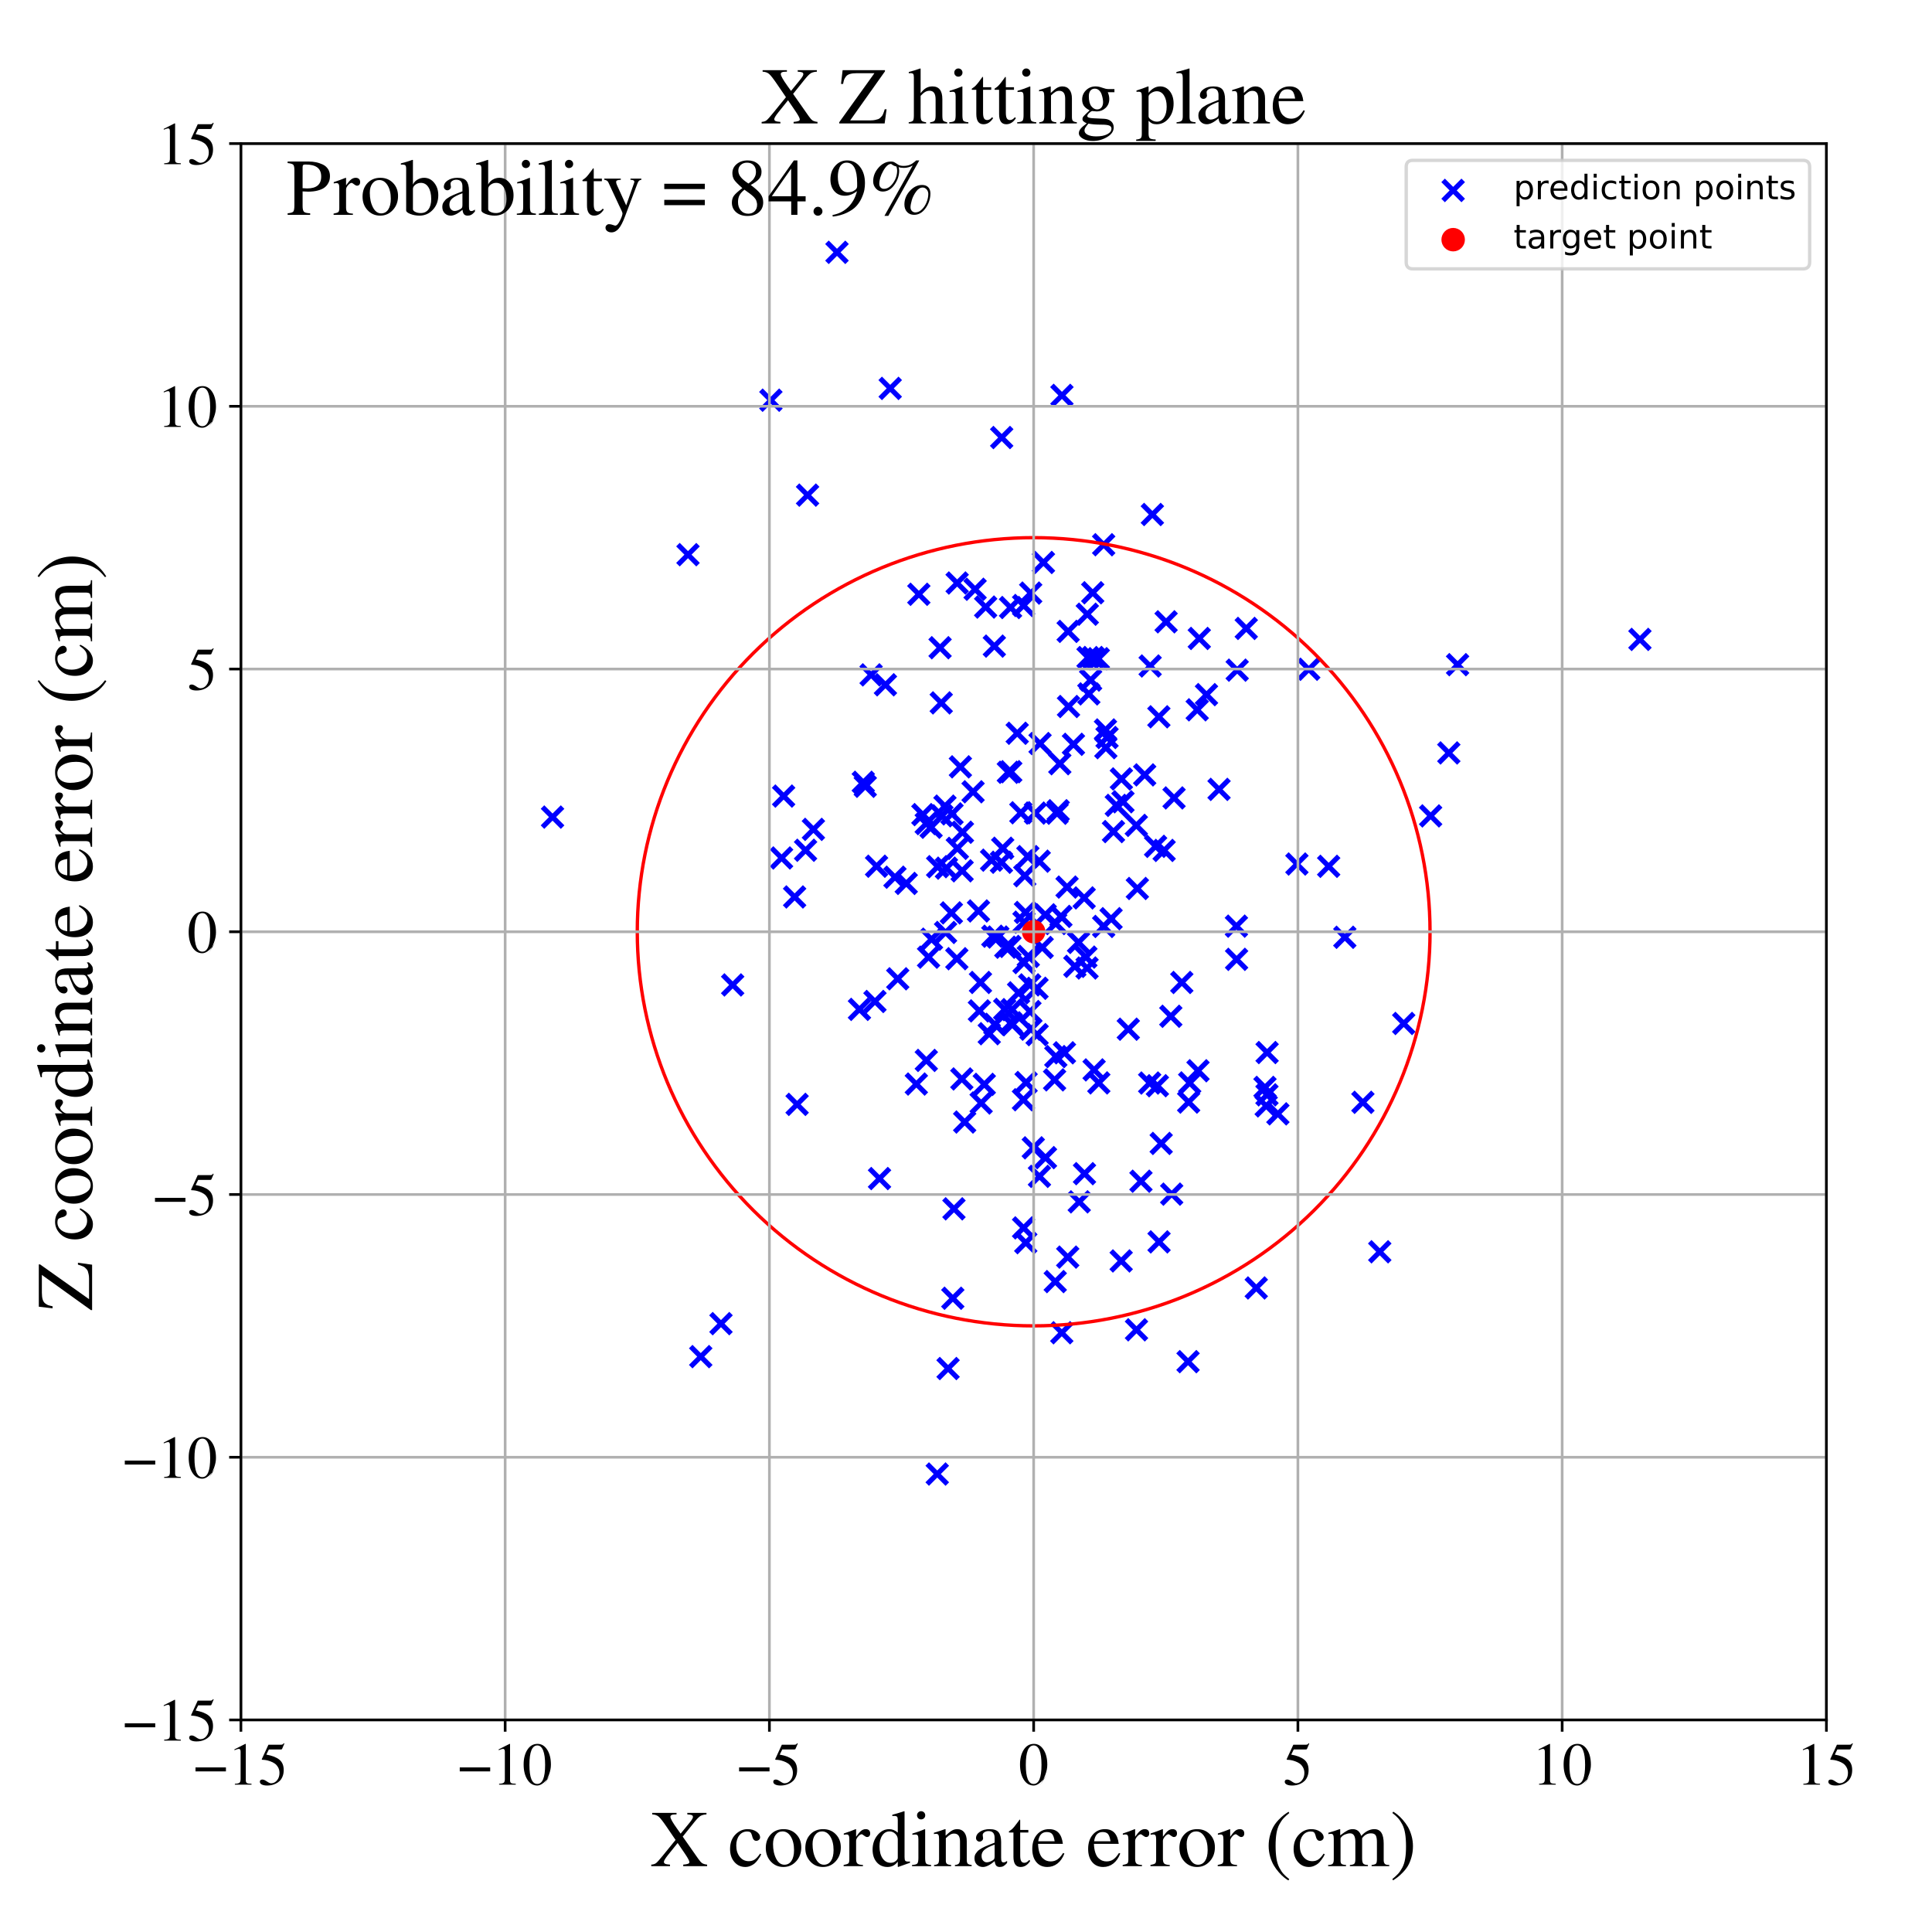 <?xml version="1.0" encoding="utf-8" standalone="no"?>
<!DOCTYPE svg PUBLIC "-//W3C//DTD SVG 1.1//EN"
  "http://www.w3.org/Graphics/SVG/1.1/DTD/svg11.dtd">
<!-- Created with matplotlib (https://matplotlib.org/) -->
<svg height="576pt" version="1.1" viewBox="0 0 576 576" width="576pt" xmlns="http://www.w3.org/2000/svg" xmlns:xlink="http://www.w3.org/1999/xlink">
 <defs>
  <style type="text/css">
*{stroke-linecap:butt;stroke-linejoin:round;}
  </style>
 </defs>
 <g id="figure_1">
  <g id="patch_1">
   <path d="M 0 576 
L 576 576 
L 576 0 
L 0 0 
z
" style="fill:#ffffff;"/>
  </g>
  <g id="axes_1">
   <g id="patch_2">
    <path d="M 71.822 512.784 
L 544.52 512.784 
L 544.52 42.802 
L 71.822 42.802 
z
" style="fill:#ffffff;"/>
   </g>
   <g id="PathCollection_1">
    <defs>
     <path d="M -3 3 
L 3 -3 
M -3 -3 
L 3 3 
" id="ma8ee5c6f08" style="stroke:#0000ff;stroke-width:1.5;"/>
    </defs>
    <g clip-path="url(#pe03fdf3599)">
     <use style="fill:#0000ff;stroke:#0000ff;stroke-width:1.5;" x="318.327" xlink:href="#ma8ee5c6f08" y="374.789"/>
     <use style="fill:#0000ff;stroke:#0000ff;stroke-width:1.5;" x="301.281" xlink:href="#ma8ee5c6f08" y="181.129"/>
     <use style="fill:#0000ff;stroke:#0000ff;stroke-width:1.5;" x="334.327" xlink:href="#ma8ee5c6f08" y="232.22"/>
     <use style="fill:#0000ff;stroke:#0000ff;stroke-width:1.5;" x="294.936" xlink:href="#ma8ee5c6f08" y="308.187"/>
     <use style="fill:#0000ff;stroke:#0000ff;stroke-width:1.5;" x="229.831" xlink:href="#ma8ee5c6f08" y="119.316"/>
     <use style="fill:#0000ff;stroke:#0000ff;stroke-width:1.5;" x="305.166" xlink:href="#ma8ee5c6f08" y="366.079"/>
     <use style="fill:#0000ff;stroke:#0000ff;stroke-width:1.5;" x="325.781" xlink:href="#ma8ee5c6f08" y="176.722"/>
     <use style="fill:#0000ff;stroke:#0000ff;stroke-width:1.5;" x="283.83" xlink:href="#ma8ee5c6f08" y="242.644"/>
     <use style="fill:#0000ff;stroke:#0000ff;stroke-width:1.5;" x="327.595" xlink:href="#ma8ee5c6f08" y="322.85"/>
     <use style="fill:#0000ff;stroke:#0000ff;stroke-width:1.5;" x="287.605" xlink:href="#ma8ee5c6f08" y="334.517"/>
     <use style="fill:#0000ff;stroke:#0000ff;stroke-width:1.5;" x="338.776" xlink:href="#ma8ee5c6f08" y="246.078"/>
     <use style="fill:#0000ff;stroke:#0000ff;stroke-width:1.5;" x="305.531" xlink:href="#ma8ee5c6f08" y="261.1"/>
     <use style="fill:#0000ff;stroke:#0000ff;stroke-width:1.5;" x="276.144" xlink:href="#ma8ee5c6f08" y="245.541"/>
     <use style="fill:#0000ff;stroke:#0000ff;stroke-width:1.5;" x="377.772" xlink:href="#ma8ee5c6f08" y="313.8"/>
     <use style="fill:#0000ff;stroke:#0000ff;stroke-width:1.5;" x="354.692" xlink:href="#ma8ee5c6f08" y="322.859"/>
     <use style="fill:#0000ff;stroke:#0000ff;stroke-width:1.5;" x="349.061" xlink:href="#ma8ee5c6f08" y="302.99"/>
     <use style="fill:#0000ff;stroke:#0000ff;stroke-width:1.5;" x="307.355" xlink:href="#ma8ee5c6f08" y="306.833"/>
     <use style="fill:#0000ff;stroke:#0000ff;stroke-width:1.5;" x="284.066" xlink:href="#ma8ee5c6f08" y="387.055"/>
     <use style="fill:#0000ff;stroke:#0000ff;stroke-width:1.5;" x="324.623" xlink:href="#ma8ee5c6f08" y="206.875"/>
     <use style="fill:#0000ff;stroke:#0000ff;stroke-width:1.5;" x="270.187" xlink:href="#ma8ee5c6f08" y="263.378"/>
     <use style="fill:#0000ff;stroke:#0000ff;stroke-width:1.5;" x="324.091" xlink:href="#ma8ee5c6f08" y="288.596"/>
     <use style="fill:#0000ff;stroke:#0000ff;stroke-width:1.5;" x="925.97" xlink:href="#ma8ee5c6f08" y="270.723"/>
     <use style="fill:#0000ff;stroke:#0000ff;stroke-width:1.5;" x="344.527" xlink:href="#ma8ee5c6f08" y="252.329"/>
     <use style="fill:#0000ff;stroke:#0000ff;stroke-width:1.5;" x="329.69" xlink:href="#ma8ee5c6f08" y="222.91"/>
     <use style="fill:#0000ff;stroke:#0000ff;stroke-width:1.5;" x="336.386" xlink:href="#ma8ee5c6f08" y="306.844"/>
     <use style="fill:#0000ff;stroke:#0000ff;stroke-width:1.5;" x="301.413" xlink:href="#ma8ee5c6f08" y="304.94"/>
     <use style="fill:#0000ff;stroke:#0000ff;stroke-width:1.5;" x="342.9" xlink:href="#ma8ee5c6f08" y="198.554"/>
     <use style="fill:#0000ff;stroke:#0000ff;stroke-width:1.5;" x="321.762" xlink:href="#ma8ee5c6f08" y="358.317"/>
     <use style="fill:#0000ff;stroke:#0000ff;stroke-width:1.5;" x="305.286" xlink:href="#ma8ee5c6f08" y="274.926"/>
     <use style="fill:#0000ff;stroke:#0000ff;stroke-width:1.5;" x="324.379" xlink:href="#ma8ee5c6f08" y="196.043"/>
     <use style="fill:#0000ff;stroke:#0000ff;stroke-width:1.5;" x="15.593" xlink:href="#ma8ee5c6f08" y="281.014"/>
     <use style="fill:#0000ff;stroke:#0000ff;stroke-width:1.5;" x="267.652" xlink:href="#ma8ee5c6f08" y="291.815"/>
     <use style="fill:#0000ff;stroke:#0000ff;stroke-width:1.5;" x="280.825" xlink:href="#ma8ee5c6f08" y="243.222"/>
     <use style="fill:#0000ff;stroke:#0000ff;stroke-width:1.5;" x="311.09" xlink:href="#ma8ee5c6f08" y="167.69"/>
     <use style="fill:#0000ff;stroke:#0000ff;stroke-width:1.5;" x="292.514" xlink:href="#ma8ee5c6f08" y="328.851"/>
     <use style="fill:#0000ff;stroke:#0000ff;stroke-width:1.5;" x="265.405" xlink:href="#ma8ee5c6f08" y="115.796"/>
     <use style="fill:#0000ff;stroke:#0000ff;stroke-width:1.5;" x="266.817" xlink:href="#ma8ee5c6f08" y="261.526"/>
     <use style="fill:#0000ff;stroke:#0000ff;stroke-width:1.5;" x="377.136" xlink:href="#ma8ee5c6f08" y="324.191"/>
     <use style="fill:#0000ff;stroke:#0000ff;stroke-width:1.5;" x="329.583" xlink:href="#ma8ee5c6f08" y="217.62"/>
     <use style="fill:#0000ff;stroke:#0000ff;stroke-width:1.5;" x="329.044" xlink:href="#ma8ee5c6f08" y="162.406"/>
     <use style="fill:#0000ff;stroke:#0000ff;stroke-width:1.5;" x="340.161" xlink:href="#ma8ee5c6f08" y="352.166"/>
     <use style="fill:#0000ff;stroke:#0000ff;stroke-width:1.5;" x="331.968" xlink:href="#ma8ee5c6f08" y="247.925"/>
     <use style="fill:#0000ff;stroke:#0000ff;stroke-width:1.5;" x="282.163" xlink:href="#ma8ee5c6f08" y="258.832"/>
     <use style="fill:#0000ff;stroke:#0000ff;stroke-width:1.5;" x="286.761" xlink:href="#ma8ee5c6f08" y="321.674"/>
     <use style="fill:#0000ff;stroke:#0000ff;stroke-width:1.5;" x="345.503" xlink:href="#ma8ee5c6f08" y="213.704"/>
     <use style="fill:#0000ff;stroke:#0000ff;stroke-width:1.5;" x="323.327" xlink:href="#ma8ee5c6f08" y="349.911"/>
     <use style="fill:#0000ff;stroke:#0000ff;stroke-width:1.5;" x="290.108" xlink:href="#ma8ee5c6f08" y="236.061"/>
     <use style="fill:#0000ff;stroke:#0000ff;stroke-width:1.5;" x="277.589" xlink:href="#ma8ee5c6f08" y="246.635"/>
     <use style="fill:#0000ff;stroke:#0000ff;stroke-width:1.5;" x="363.441" xlink:href="#ma8ee5c6f08" y="235.345"/>
     <use style="fill:#0000ff;stroke:#0000ff;stroke-width:1.5;" x="298.561" xlink:href="#ma8ee5c6f08" y="257.07"/>
     <use style="fill:#0000ff;stroke:#0000ff;stroke-width:1.5;" x="305.918" xlink:href="#ma8ee5c6f08" y="322.728"/>
     <use style="fill:#0000ff;stroke:#0000ff;stroke-width:1.5;" x="298.642" xlink:href="#ma8ee5c6f08" y="130.443"/>
     <use style="fill:#0000ff;stroke:#0000ff;stroke-width:1.5;" x="380.984" xlink:href="#ma8ee5c6f08" y="332.08"/>
     <use style="fill:#0000ff;stroke:#0000ff;stroke-width:1.5;" x="743.671" xlink:href="#ma8ee5c6f08" y="525.379"/>
     <use style="fill:#0000ff;stroke:#0000ff;stroke-width:1.5;" x="488.921" xlink:href="#ma8ee5c6f08" y="190.63"/>
     <use style="fill:#0000ff;stroke:#0000ff;stroke-width:1.5;" x="325.911" xlink:href="#ma8ee5c6f08" y="196.021"/>
     <use style="fill:#0000ff;stroke:#0000ff;stroke-width:1.5;" x="218.44" xlink:href="#ma8ee5c6f08" y="293.647"/>
     <use style="fill:#0000ff;stroke:#0000ff;stroke-width:1.5;" x="318.456" xlink:href="#ma8ee5c6f08" y="188.238"/>
     <use style="fill:#0000ff;stroke:#0000ff;stroke-width:1.5;" x="305.176" xlink:href="#ma8ee5c6f08" y="180.518"/>
     <use style="fill:#0000ff;stroke:#0000ff;stroke-width:1.5;" x="307.064" xlink:href="#ma8ee5c6f08" y="301.585"/>
     <use style="fill:#0000ff;stroke:#0000ff;stroke-width:1.5;" x="310.078" xlink:href="#ma8ee5c6f08" y="221.675"/>
     <use style="fill:#0000ff;stroke:#0000ff;stroke-width:1.5;" x="352.34" xlink:href="#ma8ee5c6f08" y="292.911"/>
     <use style="fill:#0000ff;stroke:#0000ff;stroke-width:1.5;" x="368.675" xlink:href="#ma8ee5c6f08" y="286.014"/>
     <use style="fill:#0000ff;stroke:#0000ff;stroke-width:1.5;" x="406.328" xlink:href="#ma8ee5c6f08" y="328.64"/>
     <use style="fill:#0000ff;stroke:#0000ff;stroke-width:1.5;" x="277.721" xlink:href="#ma8ee5c6f08" y="280"/>
     <use style="fill:#0000ff;stroke:#0000ff;stroke-width:1.5;" x="236.909" xlink:href="#ma8ee5c6f08" y="267.415"/>
     <use style="fill:#0000ff;stroke:#0000ff;stroke-width:1.5;" x="299.867" xlink:href="#ma8ee5c6f08" y="282.397"/>
     <use style="fill:#0000ff;stroke:#0000ff;stroke-width:1.5;" x="346.194" xlink:href="#ma8ee5c6f08" y="340.899"/>
     <use style="fill:#0000ff;stroke:#0000ff;stroke-width:1.5;" x="286.936" xlink:href="#ma8ee5c6f08" y="248.121"/>
     <use style="fill:#0000ff;stroke:#0000ff;stroke-width:1.5;" x="306.994" xlink:href="#ma8ee5c6f08" y="293.63"/>
     <use style="fill:#0000ff;stroke:#0000ff;stroke-width:1.5;" x="327.453" xlink:href="#ma8ee5c6f08" y="196.383"/>
     <use style="fill:#0000ff;stroke:#0000ff;stroke-width:1.5;" x="260.858" xlink:href="#ma8ee5c6f08" y="298.576"/>
     <use style="fill:#0000ff;stroke:#0000ff;stroke-width:1.5;" x="326.195" xlink:href="#ma8ee5c6f08" y="318.979"/>
     <use style="fill:#0000ff;stroke:#0000ff;stroke-width:1.5;" x="283.639" xlink:href="#ma8ee5c6f08" y="272.163"/>
     <use style="fill:#0000ff;stroke:#0000ff;stroke-width:1.5;" x="323.739" xlink:href="#ma8ee5c6f08" y="285.348"/>
     <use style="fill:#0000ff;stroke:#0000ff;stroke-width:1.5;" x="377.499" xlink:href="#ma8ee5c6f08" y="329.707"/>
     <use style="fill:#0000ff;stroke:#0000ff;stroke-width:1.5;" x="354.382" xlink:href="#ma8ee5c6f08" y="328.573"/>
     <use style="fill:#0000ff;stroke:#0000ff;stroke-width:1.5;" x="291.718" xlink:href="#ma8ee5c6f08" y="271.59"/>
     <use style="fill:#0000ff;stroke:#0000ff;stroke-width:1.5;" x="259.707" xlink:href="#ma8ee5c6f08" y="201.202"/>
     <use style="fill:#0000ff;stroke:#0000ff;stroke-width:1.5;" x="426.528" xlink:href="#ma8ee5c6f08" y="243.249"/>
     <use style="fill:#0000ff;stroke:#0000ff;stroke-width:1.5;" x="240.767" xlink:href="#ma8ee5c6f08" y="147.616"/>
     <use style="fill:#0000ff;stroke:#0000ff;stroke-width:1.5;" x="369.887" xlink:href="#ma8ee5c6f08" y="38.54"/>
     <use style="fill:#0000ff;stroke:#0000ff;stroke-width:1.5;" x="249.538" xlink:href="#ma8ee5c6f08" y="75.227"/>
     <use style="fill:#0000ff;stroke:#0000ff;stroke-width:1.5;" x="305.295" xlink:href="#ma8ee5c6f08" y="286.985"/>
     <use style="fill:#0000ff;stroke:#0000ff;stroke-width:1.5;" x="320.034" xlink:href="#ma8ee5c6f08" y="221.909"/>
     <use style="fill:#0000ff;stroke:#0000ff;stroke-width:1.5;" x="281.722" xlink:href="#ma8ee5c6f08" y="240.335"/>
     <use style="fill:#0000ff;stroke:#0000ff;stroke-width:1.5;" x="301.763" xlink:href="#ma8ee5c6f08" y="301.003"/>
     <use style="fill:#0000ff;stroke:#0000ff;stroke-width:1.5;" x="334.795" xlink:href="#ma8ee5c6f08" y="239.041"/>
     <use style="fill:#0000ff;stroke:#0000ff;stroke-width:1.5;" x="293.452" xlink:href="#ma8ee5c6f08" y="323.289"/>
     <use style="fill:#0000ff;stroke:#0000ff;stroke-width:1.5;" x="318.131" xlink:href="#ma8ee5c6f08" y="264.472"/>
     <use style="fill:#0000ff;stroke:#0000ff;stroke-width:1.5;" x="291.991" xlink:href="#ma8ee5c6f08" y="301.382"/>
     <use style="fill:#0000ff;stroke:#0000ff;stroke-width:1.5;" x="390.186" xlink:href="#ma8ee5c6f08" y="199.532"/>
     <use style="fill:#0000ff;stroke:#0000ff;stroke-width:1.5;" x="329.05" xlink:href="#ma8ee5c6f08" y="276.204"/>
     <use style="fill:#0000ff;stroke:#0000ff;stroke-width:1.5;" x="262.216" xlink:href="#ma8ee5c6f08" y="351.37"/>
     <use style="fill:#0000ff;stroke:#0000ff;stroke-width:1.5;" x="286.329" xlink:href="#ma8ee5c6f08" y="228.625"/>
     <use style="fill:#0000ff;stroke:#0000ff;stroke-width:1.5;" x="334.265" xlink:href="#ma8ee5c6f08" y="375.934"/>
     <use style="fill:#0000ff;stroke:#0000ff;stroke-width:1.5;" x="377.725" xlink:href="#ma8ee5c6f08" y="326.407"/>
     <use style="fill:#0000ff;stroke:#0000ff;stroke-width:1.5;" x="280.62" xlink:href="#ma8ee5c6f08" y="209.556"/>
     <use style="fill:#0000ff;stroke:#0000ff;stroke-width:1.5;" x="281.906" xlink:href="#ma8ee5c6f08" y="277.999"/>
     <use style="fill:#0000ff;stroke:#0000ff;stroke-width:1.5;" x="304.349" xlink:href="#ma8ee5c6f08" y="242.316"/>
     <use style="fill:#0000ff;stroke:#0000ff;stroke-width:1.5;" x="275.142" xlink:href="#ma8ee5c6f08" y="242.869"/>
     <use style="fill:#0000ff;stroke:#0000ff;stroke-width:1.5;" x="276.837" xlink:href="#ma8ee5c6f08" y="285.365"/>
     <use style="fill:#0000ff;stroke:#0000ff;stroke-width:1.5;" x="354.202" xlink:href="#ma8ee5c6f08" y="405.961"/>
     <use style="fill:#0000ff;stroke:#0000ff;stroke-width:1.5;" x="345.555" xlink:href="#ma8ee5c6f08" y="370.25"/>
     <use style="fill:#0000ff;stroke:#0000ff;stroke-width:1.5;" x="359.696" xlink:href="#ma8ee5c6f08" y="207.094"/>
     <use style="fill:#0000ff;stroke:#0000ff;stroke-width:1.5;" x="257.971" xlink:href="#ma8ee5c6f08" y="234.425"/>
     <use style="fill:#0000ff;stroke:#0000ff;stroke-width:1.5;" x="315.487" xlink:href="#ma8ee5c6f08" y="241.706"/>
     <use style="fill:#0000ff;stroke:#0000ff;stroke-width:1.5;" x="237.648" xlink:href="#ma8ee5c6f08" y="329.254"/>
     <use style="fill:#0000ff;stroke:#0000ff;stroke-width:1.5;" x="308.697" xlink:href="#ma8ee5c6f08" y="242.407"/>
     <use style="fill:#0000ff;stroke:#0000ff;stroke-width:1.5;" x="315.97" xlink:href="#ma8ee5c6f08" y="227.692"/>
     <use style="fill:#0000ff;stroke:#0000ff;stroke-width:1.5;" x="263.98" xlink:href="#ma8ee5c6f08" y="204.161"/>
     <use style="fill:#0000ff;stroke:#0000ff;stroke-width:1.5;" x="306.442" xlink:href="#ma8ee5c6f08" y="255.39"/>
     <use style="fill:#0000ff;stroke:#0000ff;stroke-width:1.5;" x="205.116" xlink:href="#ma8ee5c6f08" y="165.365"/>
     <use style="fill:#0000ff;stroke:#0000ff;stroke-width:1.5;" x="352.529" xlink:href="#ma8ee5c6f08" y="-1"/>
     <use style="fill:#0000ff;stroke:#0000ff;stroke-width:1.5;" x="353.5" xlink:href="#ma8ee5c6f08" y="-1"/>
     <use style="fill:#0000ff;stroke:#0000ff;stroke-width:1.5;" x="282.656" xlink:href="#ma8ee5c6f08" y="408.01"/>
     <use style="fill:#0000ff;stroke:#0000ff;stroke-width:1.5;" x="357.171" xlink:href="#ma8ee5c6f08" y="319.23"/>
     <use style="fill:#0000ff;stroke:#0000ff;stroke-width:1.5;" x="290.712" xlink:href="#ma8ee5c6f08" y="175.682"/>
     <use style="fill:#0000ff;stroke:#0000ff;stroke-width:1.5;" x="292.313" xlink:href="#ma8ee5c6f08" y="292.906"/>
     <use style="fill:#0000ff;stroke:#0000ff;stroke-width:1.5;" x="285.266" xlink:href="#ma8ee5c6f08" y="285.828"/>
     <use style="fill:#0000ff;stroke:#0000ff;stroke-width:1.5;" x="298.566" xlink:href="#ma8ee5c6f08" y="556.994"/>
     <use style="fill:#0000ff;stroke:#0000ff;stroke-width:1.5;" x="345.06" xlink:href="#ma8ee5c6f08" y="323.694"/>
     <use style="fill:#0000ff;stroke:#0000ff;stroke-width:1.5;" x="240.174" xlink:href="#ma8ee5c6f08" y="253.494"/>
     <use style="fill:#0000ff;stroke:#0000ff;stroke-width:1.5;" x="957.163" xlink:href="#ma8ee5c6f08" y="272.604"/>
     <use style="fill:#0000ff;stroke:#0000ff;stroke-width:1.5;" x="279.545" xlink:href="#ma8ee5c6f08" y="258.39"/>
     <use style="fill:#0000ff;stroke:#0000ff;stroke-width:1.5;" x="311.7" xlink:href="#ma8ee5c6f08" y="345.129"/>
     <use style="fill:#0000ff;stroke:#0000ff;stroke-width:1.5;" x="418.501" xlink:href="#ma8ee5c6f08" y="305.133"/>
     <use style="fill:#0000ff;stroke:#0000ff;stroke-width:1.5;" x="273.937" xlink:href="#ma8ee5c6f08" y="177.179"/>
     <use style="fill:#0000ff;stroke:#0000ff;stroke-width:1.5;" x="339.086" xlink:href="#ma8ee5c6f08" y="264.888"/>
     <use style="fill:#0000ff;stroke:#0000ff;stroke-width:1.5;" x="368.855" xlink:href="#ma8ee5c6f08" y="199.795"/>
     <use style="fill:#0000ff;stroke:#0000ff;stroke-width:1.5;" x="311.628" xlink:href="#ma8ee5c6f08" y="272.737"/>
     <use style="fill:#0000ff;stroke:#0000ff;stroke-width:1.5;" x="341.274" xlink:href="#ma8ee5c6f08" y="231.02"/>
     <use style="fill:#0000ff;stroke:#0000ff;stroke-width:1.5;" x="286.85" xlink:href="#ma8ee5c6f08" y="259.622"/>
     <use style="fill:#0000ff;stroke:#0000ff;stroke-width:1.5;" x="315.146" xlink:href="#ma8ee5c6f08" y="242.451"/>
     <use style="fill:#0000ff;stroke:#0000ff;stroke-width:1.5;" x="301.794" xlink:href="#ma8ee5c6f08" y="305.501"/>
     <use style="fill:#0000ff;stroke:#0000ff;stroke-width:1.5;" x="301.348" xlink:href="#ma8ee5c6f08" y="230.079"/>
     <use style="fill:#0000ff;stroke:#0000ff;stroke-width:1.5;" x="318.56" xlink:href="#ma8ee5c6f08" y="210.636"/>
     <use style="fill:#0000ff;stroke:#0000ff;stroke-width:1.5;" x="295.624" xlink:href="#ma8ee5c6f08" y="256.445"/>
     <use style="fill:#0000ff;stroke:#0000ff;stroke-width:1.5;" x="316.602" xlink:href="#ma8ee5c6f08" y="117.881"/>
     <use style="fill:#0000ff;stroke:#0000ff;stroke-width:1.5;" x="285.418" xlink:href="#ma8ee5c6f08" y="252.929"/>
     <use style="fill:#0000ff;stroke:#0000ff;stroke-width:1.5;" x="303.269" xlink:href="#ma8ee5c6f08" y="218.614"/>
     <use style="fill:#0000ff;stroke:#0000ff;stroke-width:1.5;" x="208.922" xlink:href="#ma8ee5c6f08" y="404.46"/>
     <use style="fill:#0000ff;stroke:#0000ff;stroke-width:1.5;" x="347.071" xlink:href="#ma8ee5c6f08" y="253.543"/>
     <use style="fill:#0000ff;stroke:#0000ff;stroke-width:1.5;" x="338.831" xlink:href="#ma8ee5c6f08" y="396.462"/>
     <use style="fill:#0000ff;stroke:#0000ff;stroke-width:1.5;" x="297.493" xlink:href="#ma8ee5c6f08" y="279.36"/>
     <use style="fill:#0000ff;stroke:#0000ff;stroke-width:1.5;" x="256.234" xlink:href="#ma8ee5c6f08" y="300.934"/>
     <use style="fill:#0000ff;stroke:#0000ff;stroke-width:1.5;" x="386.656" xlink:href="#ma8ee5c6f08" y="257.597"/>
     <use style="fill:#0000ff;stroke:#0000ff;stroke-width:1.5;" x="314.781" xlink:href="#ma8ee5c6f08" y="315.009"/>
     <use style="fill:#0000ff;stroke:#0000ff;stroke-width:1.5;" x="309.895" xlink:href="#ma8ee5c6f08" y="350.717"/>
     <use style="fill:#0000ff;stroke:#0000ff;stroke-width:1.5;" x="411.357" xlink:href="#ma8ee5c6f08" y="373.203"/>
     <use style="fill:#0000ff;stroke:#0000ff;stroke-width:1.5;" x="310.711" xlink:href="#ma8ee5c6f08" y="282.479"/>
     <use style="fill:#0000ff;stroke:#0000ff;stroke-width:1.5;" x="233.632" xlink:href="#ma8ee5c6f08" y="237.339"/>
     <use style="fill:#0000ff;stroke:#0000ff;stroke-width:1.5;" x="280.273" xlink:href="#ma8ee5c6f08" y="193.109"/>
     <use style="fill:#0000ff;stroke:#0000ff;stroke-width:1.5;" x="308.06" xlink:href="#ma8ee5c6f08" y="342.214"/>
     <use style="fill:#0000ff;stroke:#0000ff;stroke-width:1.5;" x="298.94" xlink:href="#ma8ee5c6f08" y="252.89"/>
     <use style="fill:#0000ff;stroke:#0000ff;stroke-width:1.5;" x="164.734" xlink:href="#ma8ee5c6f08" y="243.603"/>
     <use style="fill:#0000ff;stroke:#0000ff;stroke-width:1.5;" x="299.535" xlink:href="#ma8ee5c6f08" y="300.925"/>
     <use style="fill:#0000ff;stroke:#0000ff;stroke-width:1.5;" x="314.608" xlink:href="#ma8ee5c6f08" y="382.09"/>
     <use style="fill:#0000ff;stroke:#0000ff;stroke-width:1.5;" x="242.507" xlink:href="#ma8ee5c6f08" y="247.268"/>
     <use style="fill:#0000ff;stroke:#0000ff;stroke-width:1.5;" x="309.204" xlink:href="#ma8ee5c6f08" y="308.462"/>
     <use style="fill:#0000ff;stroke:#0000ff;stroke-width:1.5;" x="400.942" xlink:href="#ma8ee5c6f08" y="279.438"/>
     <use style="fill:#0000ff;stroke:#0000ff;stroke-width:1.5;" x="368.622" xlink:href="#ma8ee5c6f08" y="276.119"/>
     <use style="fill:#0000ff;stroke:#0000ff;stroke-width:1.5;" x="284.409" xlink:href="#ma8ee5c6f08" y="360.398"/>
     <use style="fill:#0000ff;stroke:#0000ff;stroke-width:1.5;" x="257.376" xlink:href="#ma8ee5c6f08" y="233.226"/>
     <use style="fill:#0000ff;stroke:#0000ff;stroke-width:1.5;" x="324.164" xlink:href="#ma8ee5c6f08" y="183.121"/>
     <use style="fill:#0000ff;stroke:#0000ff;stroke-width:1.5;" x="434.559" xlink:href="#ma8ee5c6f08" y="198.161"/>
     <use style="fill:#0000ff;stroke:#0000ff;stroke-width:1.5;" x="343.566" xlink:href="#ma8ee5c6f08" y="153.392"/>
     <use style="fill:#0000ff;stroke:#0000ff;stroke-width:1.5;" x="276.168" xlink:href="#ma8ee5c6f08" y="316.146"/>
     <use style="fill:#0000ff;stroke:#0000ff;stroke-width:1.5;" x="431.944" xlink:href="#ma8ee5c6f08" y="224.474"/>
     <use style="fill:#0000ff;stroke:#0000ff;stroke-width:1.5;" x="296.448" xlink:href="#ma8ee5c6f08" y="192.632"/>
     <use style="fill:#0000ff;stroke:#0000ff;stroke-width:1.5;" x="350.029" xlink:href="#ma8ee5c6f08" y="237.891"/>
     <use style="fill:#0000ff;stroke:#0000ff;stroke-width:1.5;" x="321.547" xlink:href="#ma8ee5c6f08" y="280.976"/>
     <use style="fill:#0000ff;stroke:#0000ff;stroke-width:1.5;" x="330.052" xlink:href="#ma8ee5c6f08" y="219.876"/>
     <use style="fill:#0000ff;stroke:#0000ff;stroke-width:1.5;" x="285.36" xlink:href="#ma8ee5c6f08" y="173.816"/>
     <use style="fill:#0000ff;stroke:#0000ff;stroke-width:1.5;" x="371.558" xlink:href="#ma8ee5c6f08" y="187.354"/>
     <use style="fill:#0000ff;stroke:#0000ff;stroke-width:1.5;" x="320.448" xlink:href="#ma8ee5c6f08" y="288.108"/>
     <use style="fill:#0000ff;stroke:#0000ff;stroke-width:1.5;" x="309.834" xlink:href="#ma8ee5c6f08" y="256.746"/>
     <use style="fill:#0000ff;stroke:#0000ff;stroke-width:1.5;" x="314.74" xlink:href="#ma8ee5c6f08" y="275.338"/>
     <use style="fill:#0000ff;stroke:#0000ff;stroke-width:1.5;" x="349.327" xlink:href="#ma8ee5c6f08" y="356.015"/>
     <use style="fill:#0000ff;stroke:#0000ff;stroke-width:1.5;" x="309.169" xlink:href="#ma8ee5c6f08" y="294.643"/>
     <use style="fill:#0000ff;stroke:#0000ff;stroke-width:1.5;" x="331.252" xlink:href="#ma8ee5c6f08" y="273.889"/>
     <use style="fill:#0000ff;stroke:#0000ff;stroke-width:1.5;" x="396.126" xlink:href="#ma8ee5c6f08" y="258.283"/>
     <use style="fill:#0000ff;stroke:#0000ff;stroke-width:1.5;" x="305.82" xlink:href="#ma8ee5c6f08" y="370.489"/>
     <use style="fill:#0000ff;stroke:#0000ff;stroke-width:1.5;" x="233.02" xlink:href="#ma8ee5c6f08" y="255.794"/>
     <use style="fill:#0000ff;stroke:#0000ff;stroke-width:1.5;" x="356.934" xlink:href="#ma8ee5c6f08" y="211.619"/>
     <use style="fill:#0000ff;stroke:#0000ff;stroke-width:1.5;" x="316.558" xlink:href="#ma8ee5c6f08" y="397.341"/>
     <use style="fill:#0000ff;stroke:#0000ff;stroke-width:1.5;" x="273.193" xlink:href="#ma8ee5c6f08" y="323.193"/>
     <use style="fill:#0000ff;stroke:#0000ff;stroke-width:1.5;" x="325.155" xlink:href="#ma8ee5c6f08" y="202.756"/>
     <use style="fill:#0000ff;stroke:#0000ff;stroke-width:1.5;" x="279.428" xlink:href="#ma8ee5c6f08" y="439.463"/>
     <use style="fill:#0000ff;stroke:#0000ff;stroke-width:1.5;" x="303.677" xlink:href="#ma8ee5c6f08" y="295.993"/>
     <use style="fill:#0000ff;stroke:#0000ff;stroke-width:1.5;" x="374.539" xlink:href="#ma8ee5c6f08" y="383.987"/>
     <use style="fill:#0000ff;stroke:#0000ff;stroke-width:1.5;" x="347.661" xlink:href="#ma8ee5c6f08" y="185.385"/>
     <use style="fill:#0000ff;stroke:#0000ff;stroke-width:1.5;" x="305.729" xlink:href="#ma8ee5c6f08" y="272.032"/>
     <use style="fill:#0000ff;stroke:#0000ff;stroke-width:1.5;" x="300.623" xlink:href="#ma8ee5c6f08" y="230.244"/>
     <use style="fill:#0000ff;stroke:#0000ff;stroke-width:1.5;" x="-1" xlink:href="#ma8ee5c6f08" y="202.375"/>
     <use style="fill:#0000ff;stroke:#0000ff;stroke-width:1.5;" x="-1" xlink:href="#ma8ee5c6f08" y="213.872"/>
     <use style="fill:#0000ff;stroke:#0000ff;stroke-width:1.5;" x="296.602" xlink:href="#ma8ee5c6f08" y="305.389"/>
     <use style="fill:#0000ff;stroke:#0000ff;stroke-width:1.5;" x="-1" xlink:href="#ma8ee5c6f08" y="156.438"/>
     <use style="fill:#0000ff;stroke:#0000ff;stroke-width:1.5;" x="-1" xlink:href="#ma8ee5c6f08" y="154.979"/>
     <use style="fill:#0000ff;stroke:#0000ff;stroke-width:1.5;" x="342.759" xlink:href="#ma8ee5c6f08" y="322.89"/>
     <use style="fill:#0000ff;stroke:#0000ff;stroke-width:1.5;" x="293.862" xlink:href="#ma8ee5c6f08" y="180.989"/>
     <use style="fill:#0000ff;stroke:#0000ff;stroke-width:1.5;" x="261.337" xlink:href="#ma8ee5c6f08" y="258.252"/>
     <use style="fill:#0000ff;stroke:#0000ff;stroke-width:1.5;" x="214.95" xlink:href="#ma8ee5c6f08" y="394.625"/>
     <use style="fill:#0000ff;stroke:#0000ff;stroke-width:1.5;" x="317.352" xlink:href="#ma8ee5c6f08" y="313.877"/>
     <use style="fill:#0000ff;stroke:#0000ff;stroke-width:1.5;" x="305.125" xlink:href="#ma8ee5c6f08" y="327.873"/>
     <use style="fill:#0000ff;stroke:#0000ff;stroke-width:1.5;" x="307.289" xlink:href="#ma8ee5c6f08" y="176.82"/>
     <use style="fill:#0000ff;stroke:#0000ff;stroke-width:1.5;" x="295.994" xlink:href="#ma8ee5c6f08" y="279.123"/>
     <use style="fill:#0000ff;stroke:#0000ff;stroke-width:1.5;" x="323.23" xlink:href="#ma8ee5c6f08" y="267.698"/>
     <use style="fill:#0000ff;stroke:#0000ff;stroke-width:1.5;" x="531.426" xlink:href="#ma8ee5c6f08" y="-0.257"/>
     <use style="fill:#0000ff;stroke:#0000ff;stroke-width:1.5;" x="306.572" xlink:href="#ma8ee5c6f08" y="285.142"/>
     <use style="fill:#0000ff;stroke:#0000ff;stroke-width:1.5;" x="357.552" xlink:href="#ma8ee5c6f08" y="190.343"/>
     <use style="fill:#0000ff;stroke:#0000ff;stroke-width:1.5;" x="301.104" xlink:href="#ma8ee5c6f08" y="282.161"/>
     <use style="fill:#0000ff;stroke:#0000ff;stroke-width:1.5;" x="316.298" xlink:href="#ma8ee5c6f08" y="273.211"/>
     <use style="fill:#0000ff;stroke:#0000ff;stroke-width:1.5;" x="314.414" xlink:href="#ma8ee5c6f08" y="321.949"/>
     <use style="fill:#0000ff;stroke:#0000ff;stroke-width:1.5;" x="332.813" xlink:href="#ma8ee5c6f08" y="240.114"/>
    </g>
   </g>
   <g id="PathCollection_2">
    <defs>
     <path d="M 0 3 
C 0.796 3 1.559 2.684 2.121 2.121 
C 2.684 1.559 3 0.796 3 0 
C 3 -0.796 2.684 -1.559 2.121 -2.121 
C 1.559 -2.684 0.796 -3 0 -3 
C -0.796 -3 -1.559 -2.684 -2.121 -2.121 
C -2.684 -1.559 -3 -0.796 -3 0 
C -3 0.796 -2.684 1.559 -2.121 2.121 
C -1.559 2.684 -0.796 3 0 3 
z
" id="m43e35a115e" style="stroke:#ff0000;"/>
    </defs>
    <g clip-path="url(#pe03fdf3599)">
     <use style="fill:#ff0000;stroke:#ff0000;" x="308.171" xlink:href="#m43e35a115e" y="277.793"/>
    </g>
   </g>
   <g id="patch_3">
    <path clip-path="url(#pe03fdf3599)" d="M 308.171 395.288 
C 339.511 395.288 369.572 382.908 391.733 360.875 
C 413.894 338.841 426.346 308.953 426.346 277.793 
C 426.346 246.633 413.894 216.745 391.733 194.711 
C 369.572 172.677 339.511 160.297 308.171 160.297 
C 276.831 160.297 246.77 172.677 224.609 194.711 
C 202.448 216.745 189.997 246.633 189.997 277.793 
C 189.997 308.953 202.448 338.841 224.609 360.875 
C 246.77 382.908 276.831 395.288 308.171 395.288 
z
" style="fill:none;stroke:#ff0000;stroke-linejoin:miter;"/>
   </g>
   <g id="matplotlib.axis_1">
    <g id="xtick_1">
     <g id="line2d_1">
      <path clip-path="url(#pe03fdf3599)" d="M 71.822 512.784 
L 71.822 42.802 
" style="fill:none;stroke:#b0b0b0;stroke-linecap:square;stroke-width:0.8;"/>
     </g>
     <g id="line2d_2">
      <defs>
       <path d="M 0 0 
L 0 3.5 
" id="maf5d9ef5d7" style="stroke:#000000;stroke-width:0.8;"/>
      </defs>
      <g>
       <use style="stroke:#000000;stroke-width:0.8;" x="71.822" xlink:href="#maf5d9ef5d7" y="512.784"/>
      </g>
     </g>
     <g id="text_1">
      <!-- −15 -->
      <defs>
       <path d="M 3 22 
L 3 28.594 
L 53.406 28.594 
L 53.406 22 
z
" id="FreeSerif-8722"/>
       <path d="M 18.297 59.297 
Q 16.5 59.297 11.094 57.094 
L 11.094 58.5 
L 29.094 67.594 
L 29.906 67.406 
L 29.906 7.406 
Q 29.906 3.797 31.703 2.688 
Q 33.5 1.594 39.406 1.5 
L 39.406 0 
L 11.797 0 
L 11.797 1.5 
Q 17.406 1.703 19.344 3.141 
Q 21.297 4.594 21.297 9.297 
L 21.297 54.594 
Q 21.297 59.297 18.297 59.297 
z
" id="FreeSerif-49"/>
       <path d="M 35.703 19.406 
Q 35.703 24.703 33.344 28.797 
Q 31 32.906 27.641 35.156 
Q 24.297 37.406 20.141 38.844 
Q 16 40.297 12.953 40.75 
Q 9.906 41.203 7.594 41.203 
Q 6.406 41.203 6.406 42 
Q 6.406 42.297 6.5 42.5 
L 17.406 66.203 
L 38.297 66.203 
Q 39.906 66.203 40.844 66.703 
Q 41.797 67.203 42.906 68.797 
L 43.797 68.094 
L 40 59.203 
Q 39.594 58.297 37.703 58.297 
L 18.094 58.297 
L 13.906 49.797 
Q 28.5 47.203 35.594 41.344 
Q 42.703 35.5 42.703 24.203 
Q 42.703 18.297 40.844 13.688 
Q 39 9.094 36.141 6.297 
Q 33.297 3.5 29.547 1.703 
Q 25.797 -0.094 22.344 -0.75 
Q 18.906 -1.406 15.406 -1.406 
Q 9.797 -1.406 6.5 0.25 
Q 3.203 1.906 3.203 4.797 
Q 3.203 8.5 7.5 8.5 
Q 10.297 8.5 14.75 5.391 
Q 19.203 2.297 21.797 2.297 
Q 27.703 2.297 31.703 7.25 
Q 35.703 12.203 35.703 19.406 
z
" id="FreeSerif-53"/>
      </defs>
      <g transform="translate(57.746 532.077)scale(0.18 -0.18)">
       <use xlink:href="#FreeSerif-8722"/>
       <use x="56.4" xlink:href="#FreeSerif-49"/>
       <use x="106.4" xlink:href="#FreeSerif-53"/>
      </g>
     </g>
    </g>
    <g id="xtick_2">
     <g id="line2d_3">
      <path clip-path="url(#pe03fdf3599)" d="M 150.605 512.784 
L 150.605 42.802 
" style="fill:none;stroke:#b0b0b0;stroke-linecap:square;stroke-width:0.8;"/>
     </g>
     <g id="line2d_4">
      <g>
       <use style="stroke:#000000;stroke-width:0.8;" x="150.605" xlink:href="#maf5d9ef5d7" y="512.784"/>
      </g>
     </g>
     <g id="text_2">
      <!-- −10 -->
      <defs>
       <path d="M 47.594 17.797 
Q 35.203 -1.406 25 -1.406 
Q 14.797 -1.406 8.594 8.391 
Q 2.406 18.203 2.406 33.594 
Q 2.406 48.094 8.594 57.844 
Q 14.797 67.594 25.406 67.594 
Q 35.203 67.594 41.391 58 
Q 47.594 48.406 47.594 33 
Q 47.594 17.797 35.203 -1.406 
z
M 25.094 65 
Q 12 65 12 32.703 
Q 12 1.203 25 1.203 
Q 38 1.203 38 32.797 
Q 38 48.5 34.703 56.75 
Q 31.406 65 25.094 65 
z
" id="FreeSerif-48"/>
      </defs>
      <g transform="translate(136.529 532.077)scale(0.18 -0.18)">
       <use xlink:href="#FreeSerif-8722"/>
       <use x="56.4" xlink:href="#FreeSerif-49"/>
       <use x="106.4" xlink:href="#FreeSerif-48"/>
      </g>
     </g>
    </g>
    <g id="xtick_3">
     <g id="line2d_5">
      <path clip-path="url(#pe03fdf3599)" d="M 229.388 512.784 
L 229.388 42.802 
" style="fill:none;stroke:#b0b0b0;stroke-linecap:square;stroke-width:0.8;"/>
     </g>
     <g id="line2d_6">
      <g>
       <use style="stroke:#000000;stroke-width:0.8;" x="229.388" xlink:href="#maf5d9ef5d7" y="512.784"/>
      </g>
     </g>
     <g id="text_3">
      <!-- −5 -->
      <g transform="translate(219.812 532.077)scale(0.18 -0.18)">
       <use xlink:href="#FreeSerif-8722"/>
       <use x="56.4" xlink:href="#FreeSerif-53"/>
      </g>
     </g>
    </g>
    <g id="xtick_4">
     <g id="line2d_7">
      <path clip-path="url(#pe03fdf3599)" d="M 308.171 512.784 
L 308.171 42.802 
" style="fill:none;stroke:#b0b0b0;stroke-linecap:square;stroke-width:0.8;"/>
     </g>
     <g id="line2d_8">
      <g>
       <use style="stroke:#000000;stroke-width:0.8;" x="308.171" xlink:href="#maf5d9ef5d7" y="512.784"/>
      </g>
     </g>
     <g id="text_4">
      <!-- 0 -->
      <g transform="translate(303.671 532.077)scale(0.18 -0.18)">
       <use xlink:href="#FreeSerif-48"/>
      </g>
     </g>
    </g>
    <g id="xtick_5">
     <g id="line2d_9">
      <path clip-path="url(#pe03fdf3599)" d="M 386.954 512.784 
L 386.954 42.802 
" style="fill:none;stroke:#b0b0b0;stroke-linecap:square;stroke-width:0.8;"/>
     </g>
     <g id="line2d_10">
      <g>
       <use style="stroke:#000000;stroke-width:0.8;" x="386.954" xlink:href="#maf5d9ef5d7" y="512.784"/>
      </g>
     </g>
     <g id="text_5">
      <!-- 5 -->
      <g transform="translate(382.454 532.077)scale(0.18 -0.18)">
       <use xlink:href="#FreeSerif-53"/>
      </g>
     </g>
    </g>
    <g id="xtick_6">
     <g id="line2d_11">
      <path clip-path="url(#pe03fdf3599)" d="M 465.737 512.784 
L 465.737 42.802 
" style="fill:none;stroke:#b0b0b0;stroke-linecap:square;stroke-width:0.8;"/>
     </g>
     <g id="line2d_12">
      <g>
       <use style="stroke:#000000;stroke-width:0.8;" x="465.737" xlink:href="#maf5d9ef5d7" y="512.784"/>
      </g>
     </g>
     <g id="text_6">
      <!-- 10 -->
      <g transform="translate(456.737 532.077)scale(0.18 -0.18)">
       <use xlink:href="#FreeSerif-49"/>
       <use x="50" xlink:href="#FreeSerif-48"/>
      </g>
     </g>
    </g>
    <g id="xtick_7">
     <g id="line2d_13">
      <path clip-path="url(#pe03fdf3599)" d="M 544.52 512.784 
L 544.52 42.802 
" style="fill:none;stroke:#b0b0b0;stroke-linecap:square;stroke-width:0.8;"/>
     </g>
     <g id="line2d_14">
      <g>
       <use style="stroke:#000000;stroke-width:0.8;" x="544.52" xlink:href="#maf5d9ef5d7" y="512.784"/>
      </g>
     </g>
     <g id="text_7">
      <!-- 15 -->
      <g transform="translate(535.52 532.077)scale(0.18 -0.18)">
       <use xlink:href="#FreeSerif-49"/>
       <use x="50" xlink:href="#FreeSerif-53"/>
      </g>
     </g>
    </g>
    <g id="text_8">
     <!-- X coordinate error (cm) -->
     <defs>
      <path d="M 69.594 66.203 
L 69.594 64.297 
Q 64.703 64 62.047 62.344 
Q 59.406 60.703 54.703 54.906 
L 40.094 36.703 
L 59.297 9.297 
Q 62.297 5 64.297 3.703 
Q 66.297 2.406 70.406 1.906 
L 70.406 0 
L 40.703 0 
L 40.703 1.906 
Q 44.797 2.297 46.594 2.938 
Q 48.406 3.594 48.406 5 
Q 48.406 7.203 43.297 14.797 
L 33.797 28.797 
L 21.906 14 
Q 16.703 7.5 16.703 5.406 
Q 16.703 3.703 18.297 2.953 
Q 19.906 2.203 24.297 1.906 
L 24.297 0 
L 1 0 
L 1 1.906 
Q 4.906 2.203 7 3.797 
Q 9.094 5.406 15.5 13.297 
L 31.203 32.594 
L 20.297 48.594 
Q 13.297 58.906 10.25 61.5 
Q 7.203 64.094 2.203 64.297 
L 2.203 66.203 
L 32.406 66.203 
L 32.406 64.297 
L 29.594 64.203 
Q 24.797 64.094 24.797 61.297 
Q 24.797 58.094 33.297 46.297 
L 37.5 40.406 
L 48.797 54.203 
Q 52.797 59.203 52.797 61.094 
Q 52.797 62.797 51.344 63.438 
Q 49.906 64.094 45.797 64.297 
L 45.797 66.203 
z
" id="FreeSerif-88"/>
      <path id="FreeSerif-32"/>
      <path d="M 2.5 21.297 
Q 2.5 32.406 9.047 39.203 
Q 15.594 46 24.406 46 
Q 30.703 46 35.25 42.953 
Q 39.797 39.906 39.797 35.703 
Q 39.797 34 38.391 32.75 
Q 37 31.5 35 31.5 
Q 31.594 31.5 30.297 36.094 
L 29.703 38.297 
Q 28.906 41.094 27.703 42.094 
Q 26.5 43.094 23.797 43.094 
Q 17.703 43.094 13.953 38.25 
Q 10.203 33.406 10.203 25.703 
Q 10.203 17.094 14.547 11.641 
Q 18.906 6.203 25.703 6.203 
Q 30 6.203 33.094 8.25 
Q 36.203 10.297 39.797 15.594 
L 41.203 14.703 
Q 40.203 12.703 39.453 11.391 
Q 38.703 10.094 36.75 7.5 
Q 34.797 4.906 32.891 3.297 
Q 31 1.703 27.891 0.344 
Q 24.797 -1 21.5 -1 
Q 13.203 -1 7.844 5.25 
Q 2.5 11.5 2.5 21.297 
z
" id="FreeSerif-99"/>
      <path d="M 24.594 46 
Q 34.203 46 40.391 39.594 
Q 46.594 33.203 46.594 23.406 
Q 46.594 13 40.188 6 
Q 33.797 -1 24.391 -1 
Q 15 -1 8.75 5.75 
Q 2.5 12.5 2.5 22.594 
Q 2.5 32.906 8.641 39.453 
Q 14.797 46 24.594 46 
z
M 11.5 27.5 
Q 11.5 16.797 15.391 9.297 
Q 19.297 1.797 25.594 1.797 
Q 31.203 1.797 34.391 6.594 
Q 37.594 11.406 37.594 19.906 
Q 37.594 30.203 33.594 36.703 
Q 29.594 43.203 23.297 43.203 
Q 18 43.203 14.75 38.891 
Q 11.5 34.594 11.5 27.5 
z
" id="FreeSerif-111"/>
      <path d="M 30.094 36.203 
Q 28.594 36.203 26.391 37.953 
Q 24.203 39.703 23.5 39.703 
Q 21.5 39.703 19 36.797 
Q 16.5 33.906 16.5 31.5 
L 16.5 9 
Q 16.5 4.703 18.203 3.203 
Q 19.906 1.703 25 1.5 
L 25 0 
L 1 0 
L 1 1.5 
Q 5.797 2.406 6.938 3.5 
Q 8.094 4.594 8.094 8.406 
L 8.094 33.406 
Q 8.094 36.703 7.344 38.047 
Q 6.594 39.406 4.703 39.406 
Q 3.094 39.406 1.203 39 
L 1.203 40.594 
Q 9.203 43.203 16 46 
L 16.5 45.797 
L 16.5 36.594 
Q 20.203 41.906 22.797 43.953 
Q 25.406 46 28.5 46 
Q 31.094 46 32.547 44.594 
Q 34 43.203 34 40.703 
Q 34 38.594 32.953 37.391 
Q 31.906 36.203 30.094 36.203 
z
" id="FreeSerif-114"/>
      <path d="M 34.203 -1 
L 33.797 -0.703 
L 33.797 5.703 
Q 29 -1 21 -1 
Q 12.703 -1 7.594 4.953 
Q 2.5 10.906 2.5 20.5 
Q 2.5 31.094 8.594 38.547 
Q 14.703 46 23.297 46 
Q 28.703 46 33.797 41.703 
L 33.797 57.297 
Q 33.797 60.406 32.891 61.406 
Q 32 62.406 29.203 62.406 
Q 27.797 62.406 27 62.297 
L 27 63.906 
Q 36.094 66.297 41.703 68.297 
L 42.203 68.094 
L 42.203 11.406 
Q 42.203 7.906 43.047 6.797 
Q 43.906 5.703 46.594 5.703 
Q 47.094 5.703 48.906 5.797 
L 48.906 4.203 
z
M 24.906 4.203 
Q 28.703 4.203 31.25 6.344 
Q 33.797 8.5 33.797 10.203 
L 33.797 33.203 
Q 33.797 37.203 30.688 40.203 
Q 27.594 43.203 23.594 43.203 
Q 17.906 43.203 14.5 38.094 
Q 11.094 33 11.094 24.5 
Q 11.094 15.297 14.891 9.75 
Q 18.703 4.203 24.906 4.203 
z
" id="FreeSerif-100"/>
      <path d="M 6.203 39.297 
Q 4 39.297 2 39 
L 2 40.5 
Q 9 42.5 17.5 46 
L 17.906 45.703 
L 17.906 10.203 
Q 17.906 4.797 19.156 3.344 
Q 20.406 1.906 25.297 1.5 
L 25.297 0 
L 1.594 0 
L 1.594 1.5 
Q 6.797 1.797 8.141 3.297 
Q 9.5 4.797 9.5 10.203 
L 9.5 33.406 
Q 9.5 36.703 8.75 38 
Q 8 39.297 6.203 39.297 
z
M 12.797 68.297 
Q 15 68.297 16.5 66.797 
Q 18 65.297 18 63.203 
Q 18 61 16.5 59.547 
Q 15 58.094 12.797 58.094 
Q 10.703 58.094 9.25 59.594 
Q 7.797 61.094 7.797 63.188 
Q 7.797 65.297 9.297 66.797 
Q 10.797 68.297 12.797 68.297 
z
" id="FreeSerif-105"/>
      <path d="M 1 39.797 
L 1 41.5 
Q 8.406 43.703 14.797 46 
L 15.5 45.797 
L 15.5 37.906 
Q 20.594 42.703 23.547 44.344 
Q 26.5 46 30 46 
Q 35.5 46 38.641 42.047 
Q 41.797 38.094 41.797 31 
L 41.797 8.094 
Q 41.797 4.406 43 3.156 
Q 44.203 1.906 47.906 1.5 
L 47.906 0 
L 27.094 0 
L 27.094 1.5 
Q 30.906 1.797 32.156 3.5 
Q 33.406 5.203 33.406 9.906 
L 33.406 30.797 
Q 33.406 40.5 26.094 40.5 
Q 23.594 40.5 21.5 39.344 
Q 19.406 38.203 15.797 34.797 
L 15.797 6.703 
Q 15.797 4 17.188 2.891 
Q 18.594 1.797 22.406 1.5 
L 22.406 0 
L 1.203 0 
L 1.203 1.5 
Q 5 1.797 6.203 3.25 
Q 7.406 4.703 7.406 9 
L 7.406 33.797 
Q 7.406 37.5 6.594 38.844 
Q 5.797 40.203 3.703 40.203 
Q 1.797 40.203 1 39.797 
z
" id="FreeSerif-110"/>
      <path d="M 2.5 9.703 
Q 2.5 11.5 2.891 13.047 
Q 3.297 14.594 4.297 15.938 
Q 5.297 17.297 6.188 18.391 
Q 7.094 19.5 8.891 20.641 
Q 10.703 21.797 11.891 22.547 
Q 13.094 23.297 15.547 24.344 
Q 18 25.406 19.297 25.953 
Q 20.594 26.5 23.391 27.594 
Q 26.203 28.703 27.5 29.203 
L 27.5 35.297 
Q 27.5 43.594 19.906 43.594 
Q 16.906 43.594 14.797 42.141 
Q 12.703 40.703 12.703 38.703 
Q 12.703 37.906 12.953 36.5 
Q 13.203 35.094 13.203 34.703 
Q 13.203 33 11.844 31.75 
Q 10.5 30.5 8.703 30.5 
Q 7 30.5 5.703 31.797 
Q 4.406 33.094 4.406 34.797 
Q 4.406 39.5 9.25 42.75 
Q 14.094 46 21.203 46 
Q 29.406 46 32.5 42.047 
Q 35.594 38.094 35.594 30 
L 35.594 10.5 
Q 35.594 7.203 36.25 5.953 
Q 36.906 4.703 38.594 4.703 
Q 40.703 4.703 43 6.594 
L 43 4 
Q 40.406 1.094 38.453 0.047 
Q 36.5 -1 34 -1 
Q 30.906 -1 29.453 0.703 
Q 28 2.406 27.594 6.297 
Q 19 -1 13 -1 
Q 8.406 -1 5.453 2 
Q 2.5 5 2.5 9.703 
z
M 27.5 12.297 
L 27.5 26.797 
Q 18.5 23.5 14.891 20.391 
Q 11.297 17.297 11.297 12.906 
Q 11.297 8.797 13.297 6.797 
Q 15.297 4.797 17.594 4.797 
Q 21 4.797 24.906 7.094 
Q 26.5 8 27 9 
Q 27.5 10 27.5 12.297 
z
" id="FreeSerif-97"/>
      <path d="M 25.906 45 
L 25.906 41.797 
L 15.797 41.797 
L 15.797 13.203 
Q 15.797 8.5 17 6.344 
Q 18.203 4.203 21 4.203 
Q 24.094 4.203 27 7.703 
L 28.297 6.594 
Q 23.5 -1 16.297 -1 
Q 7.406 -1 7.406 11.703 
L 7.406 41.797 
L 2.094 41.797 
Q 1.703 42.094 1.703 42.5 
Q 1.703 43 2 43.297 
Q 2.297 43.594 3.141 44.141 
Q 4 44.703 5.203 45.641 
Q 6.406 46.594 8.5 49.094 
Q 10.594 51.594 13.094 55.094 
Q 14.703 57.406 15.094 57.906 
Q 15.797 57.906 15.797 56.594 
L 15.797 45 
z
" id="FreeSerif-116"/>
      <path d="M 9.703 27.703 
Q 9.906 21.406 11.406 16.844 
Q 12.906 12.297 15.297 10.047 
Q 17.703 7.797 20.141 6.844 
Q 22.594 5.906 25.297 5.906 
Q 30.094 5.906 33.641 8.297 
Q 37.203 10.703 40.797 16.406 
L 42.406 15.703 
Q 39.297 7.594 33.797 3.297 
Q 28.297 -1 21.203 -1 
Q 12.594 -1 7.547 5.047 
Q 2.5 11.094 2.5 21.406 
Q 2.5 32.5 8.344 39.25 
Q 14.203 46 23.406 46 
Q 31 46 35.203 41.453 
Q 39.406 36.906 40.5 27.703 
z
M 9.906 30.906 
L 30.297 30.906 
Q 29.297 37.406 27.188 39.906 
Q 25.094 42.406 20.5 42.406 
Q 11.5 42.406 9.906 30.906 
z
" id="FreeSerif-101"/>
      <path d="M 29.203 -17.703 
Q 26.594 -16.094 23.797 -13.844 
Q 21 -11.594 17.453 -7.594 
Q 13.906 -3.594 11.203 0.953 
Q 8.5 5.5 6.641 11.891 
Q 4.797 18.297 4.797 25.203 
Q 4.797 32.406 6.641 38.844 
Q 8.5 45.297 11 49.547 
Q 13.5 53.797 17.344 57.75 
Q 21.203 61.703 23.703 63.594 
Q 26.203 65.5 29.5 67.594 
L 30.406 66 
Q 26 62.406 23.297 59.5 
Q 20.594 56.594 18.094 51.938 
Q 15.594 47.297 14.5 40.844 
Q 13.406 34.406 13.406 25.5 
Q 13.406 16.203 14.5 9.5 
Q 15.594 2.797 18.094 -1.953 
Q 20.594 -6.703 23.297 -9.703 
Q 26 -12.703 30.406 -16.094 
z
" id="FreeSerif-40"/>
      <path d="M 1.297 39.797 
L 1.297 41.5 
Q 8.5 43.5 15.297 46 
L 16 45.797 
L 16 38.297 
Q 22.203 43 25.203 44.5 
Q 28.203 46 31.5 46 
Q 39.406 46 42.094 37.594 
Q 49.906 46 58.406 46 
Q 70 46 70 28.203 
L 70 7.594 
Q 70 2 74.297 1.703 
L 76.906 1.5 
L 76.906 0 
L 55 0 
L 55 1.5 
Q 59.406 2 60.5 3.203 
Q 61.594 4.406 61.594 8.703 
L 61.594 29.797 
Q 61.594 36 60 38.391 
Q 58.406 40.797 54.094 40.797 
Q 47.5 40.797 43.203 34.703 
L 43.203 9.5 
Q 43.203 4.797 44.641 3.188 
Q 46.094 1.594 50.406 1.5 
L 50.406 0 
L 28 0 
L 28 1.5 
Q 32.297 1.797 33.547 3.094 
Q 34.797 4.406 34.797 8.594 
L 34.797 30.297 
Q 34.797 40.797 28.203 40.797 
Q 25.406 40.797 21.953 39.391 
Q 18.5 38 16.406 34.906 
L 16.406 6.703 
Q 16.406 3.797 17.797 2.75 
Q 19.203 1.703 23.203 1.5 
L 23.203 0 
L 1 0 
L 1 1.5 
Q 5.203 1.594 6.594 3 
Q 8 4.406 8 8.5 
L 8 33.797 
Q 8 37.406 7.25 38.797 
Q 6.5 40.203 4.5 40.203 
Q 3 40.203 1.297 39.797 
z
" id="FreeSerif-109"/>
      <path d="M 4.047 67.703 
Q 6.656 66.094 9.453 63.844 
Q 12.25 61.594 15.797 57.594 
Q 19.344 53.594 22.047 49.047 
Q 24.75 44.5 26.594 38.094 
Q 28.453 31.703 28.453 24.797 
Q 28.453 17.594 26.594 11.141 
Q 24.75 4.703 22.25 0.453 
Q 19.75 -3.797 15.891 -7.75 
Q 12.047 -11.703 9.547 -13.594 
Q 7.047 -15.5 3.75 -17.594 
L 2.844 -16 
Q 7.25 -12.406 9.953 -9.5 
Q 12.656 -6.594 15.156 -1.938 
Q 17.656 2.703 18.75 9.141 
Q 19.844 15.594 19.844 24.5 
Q 19.844 33.797 18.75 40.5 
Q 17.656 47.203 15.156 51.953 
Q 12.656 56.703 9.953 59.703 
Q 7.25 62.703 2.844 66.094 
z
" id="FreeSerif-41"/>
     </defs>
     <g transform="translate(193.922 556.375)scale(0.24 -0.24)">
      <use xlink:href="#FreeSerif-88"/>
      <use x="71.4" xlink:href="#FreeSerif-32"/>
      <use x="96.4" xlink:href="#FreeSerif-99"/>
      <use x="140.784" xlink:href="#FreeSerif-111"/>
      <use x="189.884" xlink:href="#FreeSerif-111"/>
      <use x="238.969" xlink:href="#FreeSerif-114"/>
      <use x="273.453" xlink:href="#FreeSerif-100"/>
      <use x="323.353" xlink:href="#FreeSerif-105"/>
      <use x="351.137" xlink:href="#FreeSerif-110"/>
      <use x="400.037" xlink:href="#FreeSerif-97"/>
      <use x="443.522" xlink:href="#FreeSerif-116"/>
      <use x="471.822" xlink:href="#FreeSerif-101"/>
      <use x="516.222" xlink:href="#FreeSerif-32"/>
      <use x="541.222" xlink:href="#FreeSerif-101"/>
      <use x="585.606" xlink:href="#FreeSerif-114"/>
      <use x="620.106" xlink:href="#FreeSerif-114"/>
      <use x="654.59" xlink:href="#FreeSerif-111"/>
      <use x="703.675" xlink:href="#FreeSerif-114"/>
      <use x="738.175" xlink:href="#FreeSerif-32"/>
      <use x="763.175" xlink:href="#FreeSerif-40"/>
      <use x="796.475" xlink:href="#FreeSerif-99"/>
      <use x="840.859" xlink:href="#FreeSerif-109"/>
      <use x="918.759" xlink:href="#FreeSerif-41"/>
     </g>
    </g>
   </g>
   <g id="matplotlib.axis_2">
    <g id="ytick_1">
     <g id="line2d_15">
      <path clip-path="url(#pe03fdf3599)" d="M 71.822 512.784 
L 544.52 512.784 
" style="fill:none;stroke:#b0b0b0;stroke-linecap:square;stroke-width:0.8;"/>
     </g>
     <g id="line2d_16">
      <defs>
       <path d="M 0 0 
L -3.5 0 
" id="m5f799f6581" style="stroke:#000000;stroke-width:0.8;"/>
      </defs>
      <g>
       <use style="stroke:#000000;stroke-width:0.8;" x="71.822" xlink:href="#m5f799f6581" y="512.784"/>
      </g>
     </g>
     <g id="text_9">
      <!-- −15 -->
      <g transform="translate(36.669 518.931)scale(0.18 -0.18)">
       <use xlink:href="#FreeSerif-8722"/>
       <use x="56.4" xlink:href="#FreeSerif-49"/>
       <use x="106.4" xlink:href="#FreeSerif-53"/>
      </g>
     </g>
    </g>
    <g id="ytick_2">
     <g id="line2d_17">
      <path clip-path="url(#pe03fdf3599)" d="M 71.822 434.454 
L 544.52 434.454 
" style="fill:none;stroke:#b0b0b0;stroke-linecap:square;stroke-width:0.8;"/>
     </g>
     <g id="line2d_18">
      <g>
       <use style="stroke:#000000;stroke-width:0.8;" x="71.822" xlink:href="#m5f799f6581" y="434.454"/>
      </g>
     </g>
     <g id="text_10">
      <!-- −10 -->
      <g transform="translate(36.669 440.6)scale(0.18 -0.18)">
       <use xlink:href="#FreeSerif-8722"/>
       <use x="56.4" xlink:href="#FreeSerif-49"/>
       <use x="106.4" xlink:href="#FreeSerif-48"/>
      </g>
     </g>
    </g>
    <g id="ytick_3">
     <g id="line2d_19">
      <path clip-path="url(#pe03fdf3599)" d="M 71.822 356.123 
L 544.52 356.123 
" style="fill:none;stroke:#b0b0b0;stroke-linecap:square;stroke-width:0.8;"/>
     </g>
     <g id="line2d_20">
      <g>
       <use style="stroke:#000000;stroke-width:0.8;" x="71.822" xlink:href="#m5f799f6581" y="356.123"/>
      </g>
     </g>
     <g id="text_11">
      <!-- −5 -->
      <g transform="translate(45.669 362.27)scale(0.18 -0.18)">
       <use xlink:href="#FreeSerif-8722"/>
       <use x="56.4" xlink:href="#FreeSerif-53"/>
      </g>
     </g>
    </g>
    <g id="ytick_4">
     <g id="line2d_21">
      <path clip-path="url(#pe03fdf3599)" d="M 71.822 277.793 
L 544.52 277.793 
" style="fill:none;stroke:#b0b0b0;stroke-linecap:square;stroke-width:0.8;"/>
     </g>
     <g id="line2d_22">
      <g>
       <use style="stroke:#000000;stroke-width:0.8;" x="71.822" xlink:href="#m5f799f6581" y="277.793"/>
      </g>
     </g>
     <g id="text_12">
      <!-- 0 -->
      <g transform="translate(55.822 283.94)scale(0.18 -0.18)">
       <use xlink:href="#FreeSerif-48"/>
      </g>
     </g>
    </g>
    <g id="ytick_5">
     <g id="line2d_23">
      <path clip-path="url(#pe03fdf3599)" d="M 71.822 199.462 
L 544.52 199.462 
" style="fill:none;stroke:#b0b0b0;stroke-linecap:square;stroke-width:0.8;"/>
     </g>
     <g id="line2d_24">
      <g>
       <use style="stroke:#000000;stroke-width:0.8;" x="71.822" xlink:href="#m5f799f6581" y="199.462"/>
      </g>
     </g>
     <g id="text_13">
      <!-- 5 -->
      <g transform="translate(55.822 205.609)scale(0.18 -0.18)">
       <use xlink:href="#FreeSerif-53"/>
      </g>
     </g>
    </g>
    <g id="ytick_6">
     <g id="line2d_25">
      <path clip-path="url(#pe03fdf3599)" d="M 71.822 121.132 
L 544.52 121.132 
" style="fill:none;stroke:#b0b0b0;stroke-linecap:square;stroke-width:0.8;"/>
     </g>
     <g id="line2d_26">
      <g>
       <use style="stroke:#000000;stroke-width:0.8;" x="71.822" xlink:href="#m5f799f6581" y="121.132"/>
      </g>
     </g>
     <g id="text_14">
      <!-- 10 -->
      <g transform="translate(46.822 127.279)scale(0.18 -0.18)">
       <use xlink:href="#FreeSerif-49"/>
       <use x="50" xlink:href="#FreeSerif-48"/>
      </g>
     </g>
    </g>
    <g id="ytick_7">
     <g id="line2d_27">
      <path clip-path="url(#pe03fdf3599)" d="M 71.822 42.802 
L 544.52 42.802 
" style="fill:none;stroke:#b0b0b0;stroke-linecap:square;stroke-width:0.8;"/>
     </g>
     <g id="line2d_28">
      <g>
       <use style="stroke:#000000;stroke-width:0.8;" x="71.822" xlink:href="#m5f799f6581" y="42.802"/>
      </g>
     </g>
     <g id="text_15">
      <!-- 15 -->
      <g transform="translate(46.822 48.948)scale(0.18 -0.18)">
       <use xlink:href="#FreeSerif-49"/>
       <use x="50" xlink:href="#FreeSerif-53"/>
      </g>
     </g>
    </g>
    <g id="text_16">
     <!-- Z coordinate error (cm) -->
     <defs>
      <path d="M 40.297 3.797 
Q 43.094 3.797 45.391 4.297 
Q 47.703 4.797 49.25 5.297 
Q 50.797 5.797 52.141 7.188 
Q 53.5 8.594 54.141 9.297 
Q 54.797 10 55.594 12.047 
Q 56.406 14.094 56.594 14.688 
Q 56.797 15.297 57.5 17.594 
L 59.797 17.594 
L 57.406 0 
L 1 0 
L 1 1.5 
L 44.703 62.406 
L 22.594 62.406 
Q 17.5 62.406 14.203 61.406 
Q 10.906 60.406 9.25 58.203 
Q 7.594 56 7 54.203 
Q 6.406 52.406 5.797 49.094 
L 3.203 49.094 
L 5.203 66.203 
L 57.797 66.203 
L 57.797 64.703 
L 14.594 3.797 
z
" id="FreeSerif-90"/>
     </defs>
     <g transform="translate(27.46 390.829)rotate(-90)scale(0.24 -0.24)">
      <use xlink:href="#FreeSerif-90"/>
      <use x="61.3" xlink:href="#FreeSerif-32"/>
      <use x="86.3" xlink:href="#FreeSerif-99"/>
      <use x="130.684" xlink:href="#FreeSerif-111"/>
      <use x="179.784" xlink:href="#FreeSerif-111"/>
      <use x="228.869" xlink:href="#FreeSerif-114"/>
      <use x="263.353" xlink:href="#FreeSerif-100"/>
      <use x="313.253" xlink:href="#FreeSerif-105"/>
      <use x="341.037" xlink:href="#FreeSerif-110"/>
      <use x="389.937" xlink:href="#FreeSerif-97"/>
      <use x="433.422" xlink:href="#FreeSerif-116"/>
      <use x="461.722" xlink:href="#FreeSerif-101"/>
      <use x="506.122" xlink:href="#FreeSerif-32"/>
      <use x="531.122" xlink:href="#FreeSerif-101"/>
      <use x="575.506" xlink:href="#FreeSerif-114"/>
      <use x="610.006" xlink:href="#FreeSerif-114"/>
      <use x="644.49" xlink:href="#FreeSerif-111"/>
      <use x="693.575" xlink:href="#FreeSerif-114"/>
      <use x="728.075" xlink:href="#FreeSerif-32"/>
      <use x="753.075" xlink:href="#FreeSerif-40"/>
      <use x="786.375" xlink:href="#FreeSerif-99"/>
      <use x="830.759" xlink:href="#FreeSerif-109"/>
      <use x="908.659" xlink:href="#FreeSerif-41"/>
     </g>
    </g>
   </g>
   <g id="patch_4">
    <path d="M 71.822 512.784 
L 71.822 42.802 
" style="fill:none;stroke:#000000;stroke-linecap:square;stroke-linejoin:miter;stroke-width:0.8;"/>
   </g>
   <g id="patch_5">
    <path d="M 544.52 512.784 
L 544.52 42.802 
" style="fill:none;stroke:#000000;stroke-linecap:square;stroke-linejoin:miter;stroke-width:0.8;"/>
   </g>
   <g id="patch_6">
    <path d="M 71.822 512.784 
L 544.52 512.784 
" style="fill:none;stroke:#000000;stroke-linecap:square;stroke-linejoin:miter;stroke-width:0.8;"/>
   </g>
   <g id="patch_7">
    <path d="M 71.822 42.802 
L 544.52 42.802 
" style="fill:none;stroke:#000000;stroke-linecap:square;stroke-linejoin:miter;stroke-width:0.8;"/>
   </g>
   <g id="text_17">
    <!-- Probability = 84.9% -->
    <defs>
     <path d="M 54.094 48.094 
Q 54.094 45.5 53.5 43.094 
Q 52.906 40.703 51.156 38 
Q 49.406 35.297 46.5 33.344 
Q 43.594 31.406 38.594 30.094 
Q 33.594 28.797 27 28.797 
Q 24 28.797 20.094 29.094 
L 20.094 10.906 
Q 20.094 5.406 21.844 3.75 
Q 23.594 2.094 29.5 1.906 
L 29.5 0 
L 1.5 0 
L 1.5 1.906 
Q 7.203 2.406 8.547 4.047 
Q 9.906 5.703 9.906 12 
L 9.906 55.297 
Q 9.906 60.703 8.5 62.203 
Q 7.094 63.703 1.5 64.297 
L 1.5 66.203 
L 27.906 66.203 
Q 32.406 66.203 36.594 65.344 
Q 40.797 64.5 44.938 62.594 
Q 49.094 60.703 51.594 57 
Q 54.094 53.297 54.094 48.094 
z
M 20.094 59.094 
L 20.094 33.094 
Q 23.594 32.797 25.797 32.797 
Q 43.203 32.797 43.203 47.5 
Q 43.203 55.203 38.391 58.844 
Q 33.594 62.5 23.5 62.5 
Q 21.5 62.5 20.797 61.797 
Q 20.094 61.094 20.094 59.094 
z
" id="FreeSerif-80"/>
     <path d="M 16 68.094 
L 16 37.5 
Q 17.5 41.203 21.391 43.594 
Q 25.297 46 29.906 46 
Q 37.406 46 42.453 39.75 
Q 47.5 33.5 47.5 24.297 
Q 47.5 13.594 40.75 6.297 
Q 34 -1 24.094 -1 
Q 18.094 -1 12.844 1.047 
Q 7.594 3.094 7.594 5.406 
L 7.594 57.297 
Q 7.594 60.406 6.641 61.406 
Q 5.703 62.406 2.703 62.406 
Q 1.594 62.406 1 62.297 
L 1 63.906 
Q 8.703 65.797 15.5 68.297 
z
M 16 32.203 
L 16 7 
Q 16 5.094 18.891 3.641 
Q 21.797 2.203 25.703 2.203 
Q 31.906 2.203 35.297 6.797 
Q 38.703 11.406 38.703 19.703 
Q 38.703 28.797 35.25 34.25 
Q 31.797 39.703 25.906 39.703 
Q 22 39.703 19 37.391 
Q 16 35.094 16 32.203 
z
" id="FreeSerif-98"/>
     <path d="M 1 62.297 
L 1 63.906 
Q 10.906 66.297 16.906 68.297 
L 17.297 68.094 
L 17.297 8.406 
Q 17.297 4.297 18.641 3.047 
Q 20 1.797 24.797 1.5 
L 24.797 0 
L 1.203 0 
L 1.203 1.5 
Q 5.906 1.906 7.406 3.297 
Q 8.906 4.703 8.906 8.703 
L 8.906 56.406 
Q 8.906 59.906 8 61.203 
Q 7.094 62.5 4.703 62.5 
Q 2.703 62.5 1 62.297 
z
" id="FreeSerif-108"/>
     <path d="M 14.203 -13.406 
Q 17 -13.406 20.094 -7.203 
Q 23.203 -1 23.203 1.906 
Q 23.203 3.203 18.797 12 
L 5.594 40.406 
Q 4.406 43 0.5 43.594 
L 0.5 45 
L 21.094 45 
L 21.094 43.5 
Q 17.906 43.406 16.594 42.797 
Q 15.297 42.203 15.297 40.797 
Q 15.297 39.297 16.297 37 
L 27.797 11.703 
L 37.5 39.297 
Q 37.906 40.203 37.906 41 
Q 37.906 43.5 33.094 43.5 
L 33.094 45 
L 46.594 45 
L 46.594 43.5 
Q 44.797 43.297 43.75 42.344 
Q 42.703 41.406 41.797 39 
L 26.406 -1.797 
Q 22.406 -12.594 18.453 -17.188 
Q 14.5 -21.797 9.5 -21.797 
Q 6.297 -21.797 4.188 -20.141 
Q 2.094 -18.5 2.094 -16 
Q 2.094 -14.203 3.391 -12.891 
Q 4.703 -11.594 6.406 -11.594 
Q 8.594 -11.594 11.094 -12.5 
Q 13.594 -13.406 14.203 -13.406 
z
" id="FreeSerif-121"/>
     <path d="M 53.406 38.594 
L 53.406 32 
L 3 32 
L 3 38.594 
z
M 53.406 18.594 
L 53.406 12 
L 3 12 
L 3 18.594 
z
" id="FreeSerif-61"/>
     <path d="M 29 37.094 
Q 38 30.406 41.25 25.844 
Q 44.5 21.297 44.5 15.5 
Q 44.5 7.797 39.141 3.188 
Q 33.797 -1.406 24.797 -1.406 
Q 16.297 -1.406 10.938 3.188 
Q 5.594 7.797 5.594 15.094 
Q 5.594 20.203 8.047 23.641 
Q 10.5 27.094 18.594 33.203 
Q 10.703 40.094 8.453 43.5 
Q 6.203 46.906 6.203 51.797 
Q 6.203 58.594 11.594 63.094 
Q 17 67.594 25.203 67.594 
Q 32.703 67.594 37.547 63.594 
Q 42.406 59.594 42.406 53.406 
Q 42.406 48.297 39.406 44.688 
Q 36.406 41.094 29 37.094 
z
M 21.203 31.203 
Q 16.797 27.703 15 24.203 
Q 13.203 20.703 13.203 15.906 
Q 13.203 9.406 16.703 5.406 
Q 20.203 1.406 25.906 1.406 
Q 30.797 1.406 33.844 4.453 
Q 36.906 7.5 36.906 12.406 
Q 36.906 14 36.547 15.391 
Q 36.203 16.797 35.844 17.844 
Q 35.5 18.906 34.453 20.203 
Q 33.406 21.5 32.75 22.25 
Q 32.094 23 30.391 24.391 
Q 28.703 25.797 27.844 26.391 
Q 27 27 24.641 28.703 
Q 22.297 30.406 21.203 31.203 
z
M 26.094 38.906 
Q 26.203 39 27.453 39.844 
Q 28.703 40.703 29.25 41.203 
Q 29.797 41.703 30.938 42.75 
Q 32.094 43.797 32.688 44.75 
Q 33.297 45.703 34.047 47.047 
Q 34.797 48.406 35.141 50.047 
Q 35.5 51.703 35.5 53.5 
Q 35.5 58.703 32.5 61.75 
Q 29.5 64.797 24.406 64.797 
Q 19.703 64.797 16.641 62 
Q 13.594 59.203 13.594 54.906 
Q 13.594 50.703 16.5 47 
Q 19.406 43.297 26.094 38.906 
z
" id="FreeSerif-56"/>
     <path d="M 47.203 23.094 
L 47.203 16.703 
L 37 16.703 
L 37 0 
L 29.297 0 
L 29.297 16.703 
L 1.203 16.703 
L 1.203 23.094 
L 32.594 67.594 
L 37 67.594 
L 37 23.094 
z
M 29.203 23.094 
L 29.203 57.406 
L 5.203 23.094 
z
" id="FreeSerif-52"/>
     <path d="M 12.5 10 
Q 14.797 10 16.438 8.297 
Q 18.094 6.594 18.094 4.297 
Q 18.094 2.094 16.391 0.5 
Q 14.703 -1.094 12.406 -1.094 
Q 10.203 -1.094 8.594 0.5 
Q 7 2.094 7 4.297 
Q 7 6.594 8.641 8.297 
Q 10.297 10 12.5 10 
z
" id="FreeSerif-46"/>
     <path d="M 5.906 -2.203 
L 5.594 -0.203 
Q 17 1.797 24.953 9.5 
Q 32.906 17.203 36 29.406 
Q 28.594 23.703 21 23.703 
Q 12.906 23.703 7.953 29.297 
Q 3 34.906 3 44 
Q 3 54.094 8.953 60.844 
Q 14.906 67.594 23.797 67.594 
Q 33.5 67.594 39.703 59.688 
Q 45.906 51.797 45.906 39.406 
Q 45.906 35.406 45.203 31.203 
Q 44.5 27 41.953 21.25 
Q 39.406 15.5 35.297 10.953 
Q 31.203 6.406 23.594 2.703 
Q 16 -1 5.906 -2.203 
z
M 24.594 28 
Q 26.5 28 28.891 28.547 
Q 31.297 29.094 33.75 30.938 
Q 36.203 32.797 36.203 35.5 
L 36.203 39.406 
Q 36.203 64.797 23 64.797 
Q 19.906 64.797 17.703 63.141 
Q 15.5 61.5 14.344 58.797 
Q 13.203 56.094 12.703 53.297 
Q 12.203 50.5 12.203 47.406 
Q 12.203 38.5 15.547 33.25 
Q 18.906 28 24.594 28 
z
" id="FreeSerif-57"/>
     <path d="M 66.906 37.094 
Q 71.797 37.094 74.5 34.297 
Q 77.203 31.5 77.203 26.406 
Q 77.203 20.594 74.891 14.891 
Q 72.594 9.203 68.594 5.094 
Q 63.5 0 56.906 0 
Q 51.5 0 48.203 3.547 
Q 44.906 7.094 44.906 12.906 
Q 44.906 22.297 51.656 29.688 
Q 58.406 37.094 66.906 37.094 
z
M 58.594 3 
Q 62.906 3 66.703 6.797 
Q 70.5 10.594 72.547 15.844 
Q 74.594 21.094 74.594 25.906 
Q 74.594 29.203 72.547 31.547 
Q 70.5 33.906 67.594 33.906 
Q 63 33.906 59.297 28.703 
Q 55.594 23.5 54.047 18.047 
Q 52.5 12.594 52.5 9.406 
Q 52.5 6.594 54.203 4.797 
Q 55.906 3 58.594 3 
z
M 28.203 66.203 
Q 31.297 66.203 33.188 64.844 
Q 35.094 63.5 37.438 62.141 
Q 39.797 60.797 43.906 60.797 
Q 48.594 60.797 52.047 62.297 
Q 55.5 63.797 59.5 67.594 
L 63.406 67.594 
L 24.906 -1.297 
L 20.094 -1.297 
L 55.203 61.297 
Q 50 58.297 44.203 58.297 
Q 40.297 58.297 37.703 59.297 
Q 38.406 56.797 38.406 54.906 
Q 38.406 45.594 32.453 37.25 
Q 26.5 28.906 17.906 28.906 
Q 13 28.906 9.547 32.656 
Q 6.094 36.406 6.094 41.594 
Q 6.094 51.094 12.844 58.641 
Q 19.594 66.203 28.203 66.203 
z
M 28.203 63.203 
Q 23.406 63.203 18.547 54.453 
Q 13.703 45.703 13.703 38.406 
Q 13.703 35.703 15.344 34 
Q 17 32.297 19.594 32.297 
Q 25.703 32.297 30.797 39.438 
Q 35.906 46.594 35.906 55.094 
Q 35.906 57 35 60 
Q 33 60.5 31.641 61.141 
Q 30.297 61.797 29.844 62.188 
Q 29.406 62.594 29 62.891 
Q 28.594 63.203 28.203 63.203 
z
" id="FreeSerif-37"/>
    </defs>
    <g transform="translate(85.393 64.048)scale(0.24 -0.24)">
     <use xlink:href="#FreeSerif-80"/>
     <use x="57.584" xlink:href="#FreeSerif-114"/>
     <use x="92.069" xlink:href="#FreeSerif-111"/>
     <use x="141.153" xlink:href="#FreeSerif-98"/>
     <use x="191.153" xlink:href="#FreeSerif-97"/>
     <use x="234.637" xlink:href="#FreeSerif-98"/>
     <use x="284.622" xlink:href="#FreeSerif-105"/>
     <use x="312.406" xlink:href="#FreeSerif-108"/>
     <use x="338.206" xlink:href="#FreeSerif-105"/>
     <use x="365.975" xlink:href="#FreeSerif-116"/>
     <use x="394.275" xlink:href="#FreeSerif-121"/>
     <use x="441.375" xlink:href="#FreeSerif-32"/>
     <use x="466.375" xlink:href="#FreeSerif-61"/>
     <use x="522.775" xlink:href="#FreeSerif-32"/>
     <use x="547.775" xlink:href="#FreeSerif-56"/>
     <use x="597.775" xlink:href="#FreeSerif-52"/>
     <use x="647.775" xlink:href="#FreeSerif-46"/>
     <use x="672.775" xlink:href="#FreeSerif-57"/>
     <use x="722.775" xlink:href="#FreeSerif-37"/>
    </g>
   </g>
   <g id="text_18">
    <!-- X Z hitting plane -->
    <defs>
     <path d="M 15.797 34.297 
L 15.797 10.203 
Q 15.797 5 17 3.5 
Q 18.203 2 22.594 1.5 
L 22.594 0 
L 1 0 
L 1 1.5 
Q 5.297 2.094 6.344 3.5 
Q 7.406 4.906 7.406 10.203 
L 7.406 57.297 
Q 7.406 60.5 6.547 61.5 
Q 5.703 62.5 2.797 62.5 
Q 2.094 62.5 1.094 62.297 
L 1.094 63.906 
Q 8.203 65.797 15.297 68.297 
L 15.797 68 
L 15.797 37.594 
Q 19.203 42.094 22.641 44.047 
Q 26.094 46 30.5 46 
Q 42.797 46 42.797 30.094 
L 42.797 10.203 
Q 42.797 5 43.75 3.641 
Q 44.703 2.297 48.797 1.5 
L 48.797 0 
L 27.594 0 
L 27.594 1.5 
Q 31.906 1.906 33.156 3.5 
Q 34.406 5.094 34.406 10.203 
L 34.406 30 
Q 34.406 40.594 26.906 40.594 
Q 24 40.594 21.453 39.141 
Q 18.906 37.703 15.797 34.297 
z
" id="FreeSerif-104"/>
     <path d="M 6 5.406 
Q 6 7.297 7.344 8.891 
Q 8.703 10.5 14.906 16.297 
Q 9.906 18.797 7.75 21.891 
Q 5.594 25 5.594 29.703 
Q 5.594 36.5 10.438 41.25 
Q 15.297 46 22.297 46 
Q 26.203 46 30.641 44.344 
Q 35.094 42.703 38 42.703 
L 45.703 42.703 
L 45.703 38.797 
L 37.406 38.797 
Q 39.297 34.5 39.297 30.406 
Q 39.297 23.5 34.641 19.203 
Q 30 14.906 23.703 14.906 
Q 22.5 14.906 18 15.406 
Q 16 14.797 14 12.688 
Q 12 10.594 12 9.094 
Q 12 6.703 19.797 6.406 
L 32.703 5.797 
Q 38.203 5.594 41.5 2.688 
Q 44.797 -0.203 44.797 -4.906 
Q 44.797 -12.094 36.547 -16.938 
Q 28.297 -21.797 18.797 -21.797 
Q 11.703 -21.797 6.594 -18.938 
Q 1.5 -16.094 1.5 -12.094 
Q 1.5 -9.297 3.75 -6.547 
Q 6 -3.797 11.297 0.094 
Q 8.203 1.594 7.094 2.688 
Q 6 3.797 6 5.406 
z
M 13.406 -0.203 
Q 10.297 -3.906 9.391 -5.5 
Q 8.5 -7.094 8.5 -8.797 
Q 8.5 -12.094 12.5 -14.094 
Q 16.5 -16.094 23.094 -16.094 
Q 31.594 -16.094 36.797 -13.391 
Q 42 -10.703 42 -6.406 
Q 42 -3.703 39.203 -2.594 
Q 36.406 -1.5 29.594 -1.5 
Q 19.5 -1.5 13.406 -0.203 
z
M 31.594 26.5 
Q 31.594 28.203 31.188 30.594 
Q 30.797 33 29.797 36.047 
Q 28.797 39.094 26.594 41.141 
Q 24.406 43.203 21.297 43.203 
Q 17.797 43.203 15.844 40.703 
Q 13.906 38.203 13.906 33.797 
Q 13.906 25.203 17.094 21.297 
Q 20.297 17.406 24.094 17.406 
Q 27.594 17.406 29.594 19.844 
Q 31.594 22.297 31.594 26.5 
z
" id="FreeSerif-103"/>
     <path d="M 1.406 39.297 
L 1.406 40.906 
Q 7.703 42.797 15.797 46 
L 16.406 45.797 
L 16.406 38.094 
Q 22.797 46 30.797 46 
Q 38.094 46 42.797 40 
Q 47.5 34 47.5 24.703 
Q 47.5 13.797 41.453 6.391 
Q 35.406 -1 26.5 -1 
Q 23.297 -1 21.141 -0.094 
Q 19 0.797 16.406 3.297 
L 16.406 -12.406 
Q 16.406 -17.094 18 -18.438 
Q 19.594 -19.797 25.203 -19.906 
L 25.203 -21.703 
L 1 -21.703 
L 1 -20 
Q 5.406 -19.594 6.703 -18.297 
Q 8 -17 8 -13.094 
L 8 33.703 
Q 8 37.203 7.203 38.297 
Q 6.406 39.406 3.906 39.406 
Q 2.297 39.406 1.406 39.297 
z
M 16.406 33.406 
L 16.406 8.797 
Q 16.406 6.594 19.844 4.391 
Q 23.297 2.203 26.797 2.203 
Q 32.203 2.203 35.547 7.344 
Q 38.906 12.5 38.906 20.797 
Q 38.906 29.5 35.547 34.75 
Q 32.203 40 26.594 40 
Q 23.094 40 19.75 37.797 
Q 16.406 35.594 16.406 33.406 
z
" id="FreeSerif-112"/>
    </defs>
    <g transform="translate(226.832 36.802)scale(0.24 -0.24)">
     <use xlink:href="#FreeSerif-88"/>
     <use x="71.4" xlink:href="#FreeSerif-32"/>
     <use x="96.4" xlink:href="#FreeSerif-90"/>
     <use x="157.7" xlink:href="#FreeSerif-32"/>
     <use x="182.7" xlink:href="#FreeSerif-104"/>
     <use x="232.5" xlink:href="#FreeSerif-105"/>
     <use x="260.269" xlink:href="#FreeSerif-116"/>
     <use x="288.569" xlink:href="#FreeSerif-116"/>
     <use x="316.869" xlink:href="#FreeSerif-105"/>
     <use x="344.653" xlink:href="#FreeSerif-110"/>
     <use x="393.553" xlink:href="#FreeSerif-103"/>
     <use x="440.253" xlink:href="#FreeSerif-32"/>
     <use x="465.253" xlink:href="#FreeSerif-112"/>
     <use x="515.237" xlink:href="#FreeSerif-108"/>
     <use x="541.037" xlink:href="#FreeSerif-97"/>
     <use x="584.537" xlink:href="#FreeSerif-110"/>
     <use x="633.422" xlink:href="#FreeSerif-101"/>
    </g>
   </g>
   <g id="legend_1">
    <g id="patch_8">
     <path d="M 421.24 80.158 
L 537.52 80.158 
Q 539.52 80.158 539.52 78.158 
L 539.52 49.802 
Q 539.52 47.802 537.52 47.802 
L 421.24 47.802 
Q 419.24 47.802 419.24 49.802 
L 419.24 78.158 
Q 419.24 80.158 421.24 80.158 
z
" style="fill:#ffffff;opacity:0.8;stroke:#cccccc;stroke-linejoin:miter;"/>
    </g>
    <g id="PathCollection_3">
     <g>
      <use style="fill:#0000ff;stroke:#0000ff;stroke-width:1.5;" x="433.24" xlink:href="#ma8ee5c6f08" y="56.775"/>
     </g>
    </g>
    <g id="text_19">
     <!-- prediction points -->
     <defs>
      <path d="M 18.109 8.203 
L 18.109 -20.797 
L 9.078 -20.797 
L 9.078 54.688 
L 18.109 54.688 
L 18.109 46.391 
Q 20.953 51.266 25.266 53.625 
Q 29.594 56 35.594 56 
Q 45.562 56 51.781 48.094 
Q 58.016 40.188 58.016 27.297 
Q 58.016 14.406 51.781 6.484 
Q 45.562 -1.422 35.594 -1.422 
Q 29.594 -1.422 25.266 0.953 
Q 20.953 3.328 18.109 8.203 
z
M 48.688 27.297 
Q 48.688 37.203 44.609 42.844 
Q 40.531 48.484 33.406 48.484 
Q 26.266 48.484 22.188 42.844 
Q 18.109 37.203 18.109 27.297 
Q 18.109 17.391 22.188 11.75 
Q 26.266 6.109 33.406 6.109 
Q 40.531 6.109 44.609 11.75 
Q 48.688 17.391 48.688 27.297 
z
" id="DejaVuSans-112"/>
      <path d="M 41.109 46.297 
Q 39.594 47.172 37.812 47.578 
Q 36.031 48 33.891 48 
Q 26.266 48 22.188 43.047 
Q 18.109 38.094 18.109 28.812 
L 18.109 0 
L 9.078 0 
L 9.078 54.688 
L 18.109 54.688 
L 18.109 46.188 
Q 20.953 51.172 25.484 53.578 
Q 30.031 56 36.531 56 
Q 37.453 56 38.578 55.875 
Q 39.703 55.766 41.062 55.516 
z
" id="DejaVuSans-114"/>
      <path d="M 56.203 29.594 
L 56.203 25.203 
L 14.891 25.203 
Q 15.484 15.922 20.484 11.062 
Q 25.484 6.203 34.422 6.203 
Q 39.594 6.203 44.453 7.469 
Q 49.312 8.734 54.109 11.281 
L 54.109 2.781 
Q 49.266 0.734 44.188 -0.344 
Q 39.109 -1.422 33.891 -1.422 
Q 20.797 -1.422 13.156 6.188 
Q 5.516 13.812 5.516 26.812 
Q 5.516 40.234 12.766 48.109 
Q 20.016 56 32.328 56 
Q 43.359 56 49.781 48.891 
Q 56.203 41.797 56.203 29.594 
z
M 47.219 32.234 
Q 47.125 39.594 43.094 43.984 
Q 39.062 48.391 32.422 48.391 
Q 24.906 48.391 20.391 44.141 
Q 15.875 39.891 15.188 32.172 
z
" id="DejaVuSans-101"/>
      <path d="M 45.406 46.391 
L 45.406 75.984 
L 54.391 75.984 
L 54.391 0 
L 45.406 0 
L 45.406 8.203 
Q 42.578 3.328 38.25 0.953 
Q 33.938 -1.422 27.875 -1.422 
Q 17.969 -1.422 11.734 6.484 
Q 5.516 14.406 5.516 27.297 
Q 5.516 40.188 11.734 48.094 
Q 17.969 56 27.875 56 
Q 33.938 56 38.25 53.625 
Q 42.578 51.266 45.406 46.391 
z
M 14.797 27.297 
Q 14.797 17.391 18.875 11.75 
Q 22.953 6.109 30.078 6.109 
Q 37.203 6.109 41.297 11.75 
Q 45.406 17.391 45.406 27.297 
Q 45.406 37.203 41.297 42.844 
Q 37.203 48.484 30.078 48.484 
Q 22.953 48.484 18.875 42.844 
Q 14.797 37.203 14.797 27.297 
z
" id="DejaVuSans-100"/>
      <path d="M 9.422 54.688 
L 18.406 54.688 
L 18.406 0 
L 9.422 0 
z
M 9.422 75.984 
L 18.406 75.984 
L 18.406 64.594 
L 9.422 64.594 
z
" id="DejaVuSans-105"/>
      <path d="M 48.781 52.594 
L 48.781 44.188 
Q 44.969 46.297 41.141 47.344 
Q 37.312 48.391 33.406 48.391 
Q 24.656 48.391 19.812 42.844 
Q 14.984 37.312 14.984 27.297 
Q 14.984 17.281 19.812 11.734 
Q 24.656 6.203 33.406 6.203 
Q 37.312 6.203 41.141 7.25 
Q 44.969 8.297 48.781 10.406 
L 48.781 2.094 
Q 45.016 0.344 40.984 -0.531 
Q 36.969 -1.422 32.422 -1.422 
Q 20.062 -1.422 12.781 6.344 
Q 5.516 14.109 5.516 27.297 
Q 5.516 40.672 12.859 48.328 
Q 20.219 56 33.016 56 
Q 37.156 56 41.109 55.141 
Q 45.062 54.297 48.781 52.594 
z
" id="DejaVuSans-99"/>
      <path d="M 18.312 70.219 
L 18.312 54.688 
L 36.812 54.688 
L 36.812 47.703 
L 18.312 47.703 
L 18.312 18.016 
Q 18.312 11.328 20.141 9.422 
Q 21.969 7.516 27.594 7.516 
L 36.812 7.516 
L 36.812 0 
L 27.594 0 
Q 17.188 0 13.234 3.875 
Q 9.281 7.766 9.281 18.016 
L 9.281 47.703 
L 2.688 47.703 
L 2.688 54.688 
L 9.281 54.688 
L 9.281 70.219 
z
" id="DejaVuSans-116"/>
      <path d="M 30.609 48.391 
Q 23.391 48.391 19.188 42.75 
Q 14.984 37.109 14.984 27.297 
Q 14.984 17.484 19.156 11.844 
Q 23.344 6.203 30.609 6.203 
Q 37.797 6.203 41.984 11.859 
Q 46.188 17.531 46.188 27.297 
Q 46.188 37.016 41.984 42.703 
Q 37.797 48.391 30.609 48.391 
z
M 30.609 56 
Q 42.328 56 49.016 48.375 
Q 55.719 40.766 55.719 27.297 
Q 55.719 13.875 49.016 6.219 
Q 42.328 -1.422 30.609 -1.422 
Q 18.844 -1.422 12.172 6.219 
Q 5.516 13.875 5.516 27.297 
Q 5.516 40.766 12.172 48.375 
Q 18.844 56 30.609 56 
z
" id="DejaVuSans-111"/>
      <path d="M 54.891 33.016 
L 54.891 0 
L 45.906 0 
L 45.906 32.719 
Q 45.906 40.484 42.875 44.328 
Q 39.844 48.188 33.797 48.188 
Q 26.516 48.188 22.312 43.547 
Q 18.109 38.922 18.109 30.906 
L 18.109 0 
L 9.078 0 
L 9.078 54.688 
L 18.109 54.688 
L 18.109 46.188 
Q 21.344 51.125 25.703 53.562 
Q 30.078 56 35.797 56 
Q 45.219 56 50.047 50.172 
Q 54.891 44.344 54.891 33.016 
z
" id="DejaVuSans-110"/>
      <path id="DejaVuSans-32"/>
      <path d="M 44.281 53.078 
L 44.281 44.578 
Q 40.484 46.531 36.375 47.5 
Q 32.281 48.484 27.875 48.484 
Q 21.188 48.484 17.844 46.438 
Q 14.5 44.391 14.5 40.281 
Q 14.5 37.156 16.891 35.375 
Q 19.281 33.594 26.516 31.984 
L 29.594 31.297 
Q 39.156 29.25 43.188 25.516 
Q 47.219 21.781 47.219 15.094 
Q 47.219 7.469 41.188 3.016 
Q 35.156 -1.422 24.609 -1.422 
Q 20.219 -1.422 15.453 -0.562 
Q 10.688 0.297 5.422 2 
L 5.422 11.281 
Q 10.406 8.688 15.234 7.391 
Q 20.062 6.109 24.812 6.109 
Q 31.156 6.109 34.562 8.281 
Q 37.984 10.453 37.984 14.406 
Q 37.984 18.062 35.516 20.016 
Q 33.062 21.969 24.703 23.781 
L 21.578 24.516 
Q 13.234 26.266 9.516 29.906 
Q 5.812 33.547 5.812 39.891 
Q 5.812 47.609 11.281 51.797 
Q 16.75 56 26.812 56 
Q 31.781 56 36.172 55.266 
Q 40.578 54.547 44.281 53.078 
z
" id="DejaVuSans-115"/>
     </defs>
     <g transform="translate(451.24 59.4)scale(0.1 -0.1)">
      <use xlink:href="#DejaVuSans-112"/>
      <use x="63.477" xlink:href="#DejaVuSans-114"/>
      <use x="104.559" xlink:href="#DejaVuSans-101"/>
      <use x="166.082" xlink:href="#DejaVuSans-100"/>
      <use x="229.559" xlink:href="#DejaVuSans-105"/>
      <use x="257.342" xlink:href="#DejaVuSans-99"/>
      <use x="312.322" xlink:href="#DejaVuSans-116"/>
      <use x="351.531" xlink:href="#DejaVuSans-105"/>
      <use x="379.314" xlink:href="#DejaVuSans-111"/>
      <use x="440.496" xlink:href="#DejaVuSans-110"/>
      <use x="503.875" xlink:href="#DejaVuSans-32"/>
      <use x="535.662" xlink:href="#DejaVuSans-112"/>
      <use x="599.139" xlink:href="#DejaVuSans-111"/>
      <use x="660.32" xlink:href="#DejaVuSans-105"/>
      <use x="688.104" xlink:href="#DejaVuSans-110"/>
      <use x="751.482" xlink:href="#DejaVuSans-116"/>
      <use x="790.691" xlink:href="#DejaVuSans-115"/>
     </g>
    </g>
    <g id="PathCollection_4">
     <g>
      <use style="fill:#ff0000;stroke:#ff0000;" x="433.24" xlink:href="#m43e35a115e" y="71.453"/>
     </g>
    </g>
    <g id="text_20">
     <!-- target point -->
     <defs>
      <path d="M 34.281 27.484 
Q 23.391 27.484 19.188 25 
Q 14.984 22.516 14.984 16.5 
Q 14.984 11.719 18.141 8.906 
Q 21.297 6.109 26.703 6.109 
Q 34.188 6.109 38.703 11.406 
Q 43.219 16.703 43.219 25.484 
L 43.219 27.484 
z
M 52.203 31.203 
L 52.203 0 
L 43.219 0 
L 43.219 8.297 
Q 40.141 3.328 35.547 0.953 
Q 30.953 -1.422 24.312 -1.422 
Q 15.922 -1.422 10.953 3.297 
Q 6 8.016 6 15.922 
Q 6 25.141 12.172 29.828 
Q 18.359 34.516 30.609 34.516 
L 43.219 34.516 
L 43.219 35.406 
Q 43.219 41.609 39.141 45 
Q 35.062 48.391 27.688 48.391 
Q 23 48.391 18.547 47.266 
Q 14.109 46.141 10.016 43.891 
L 10.016 52.203 
Q 14.938 54.109 19.578 55.047 
Q 24.219 56 28.609 56 
Q 40.484 56 46.344 49.844 
Q 52.203 43.703 52.203 31.203 
z
" id="DejaVuSans-97"/>
      <path d="M 45.406 27.984 
Q 45.406 37.75 41.375 43.109 
Q 37.359 48.484 30.078 48.484 
Q 22.859 48.484 18.828 43.109 
Q 14.797 37.75 14.797 27.984 
Q 14.797 18.266 18.828 12.891 
Q 22.859 7.516 30.078 7.516 
Q 37.359 7.516 41.375 12.891 
Q 45.406 18.266 45.406 27.984 
z
M 54.391 6.781 
Q 54.391 -7.172 48.188 -13.984 
Q 42 -20.797 29.203 -20.797 
Q 24.469 -20.797 20.266 -20.094 
Q 16.062 -19.391 12.109 -17.922 
L 12.109 -9.188 
Q 16.062 -11.328 19.922 -12.344 
Q 23.781 -13.375 27.781 -13.375 
Q 36.625 -13.375 41.016 -8.766 
Q 45.406 -4.156 45.406 5.172 
L 45.406 9.625 
Q 42.625 4.781 38.281 2.391 
Q 33.938 0 27.875 0 
Q 17.828 0 11.672 7.656 
Q 5.516 15.328 5.516 27.984 
Q 5.516 40.672 11.672 48.328 
Q 17.828 56 27.875 56 
Q 33.938 56 38.281 53.609 
Q 42.625 51.219 45.406 46.391 
L 45.406 54.688 
L 54.391 54.688 
z
" id="DejaVuSans-103"/>
     </defs>
     <g transform="translate(451.24 74.078)scale(0.1 -0.1)">
      <use xlink:href="#DejaVuSans-116"/>
      <use x="39.209" xlink:href="#DejaVuSans-97"/>
      <use x="100.488" xlink:href="#DejaVuSans-114"/>
      <use x="141.586" xlink:href="#DejaVuSans-103"/>
      <use x="205.062" xlink:href="#DejaVuSans-101"/>
      <use x="266.586" xlink:href="#DejaVuSans-116"/>
      <use x="305.795" xlink:href="#DejaVuSans-32"/>
      <use x="337.582" xlink:href="#DejaVuSans-112"/>
      <use x="401.059" xlink:href="#DejaVuSans-111"/>
      <use x="462.24" xlink:href="#DejaVuSans-105"/>
      <use x="490.023" xlink:href="#DejaVuSans-110"/>
      <use x="553.402" xlink:href="#DejaVuSans-116"/>
     </g>
    </g>
   </g>
  </g>
 </g>
 <defs>
  <clipPath id="pe03fdf3599">
   <rect height="469.982" width="472.698" x="71.822" y="42.802"/>
  </clipPath>
 </defs>
</svg>
